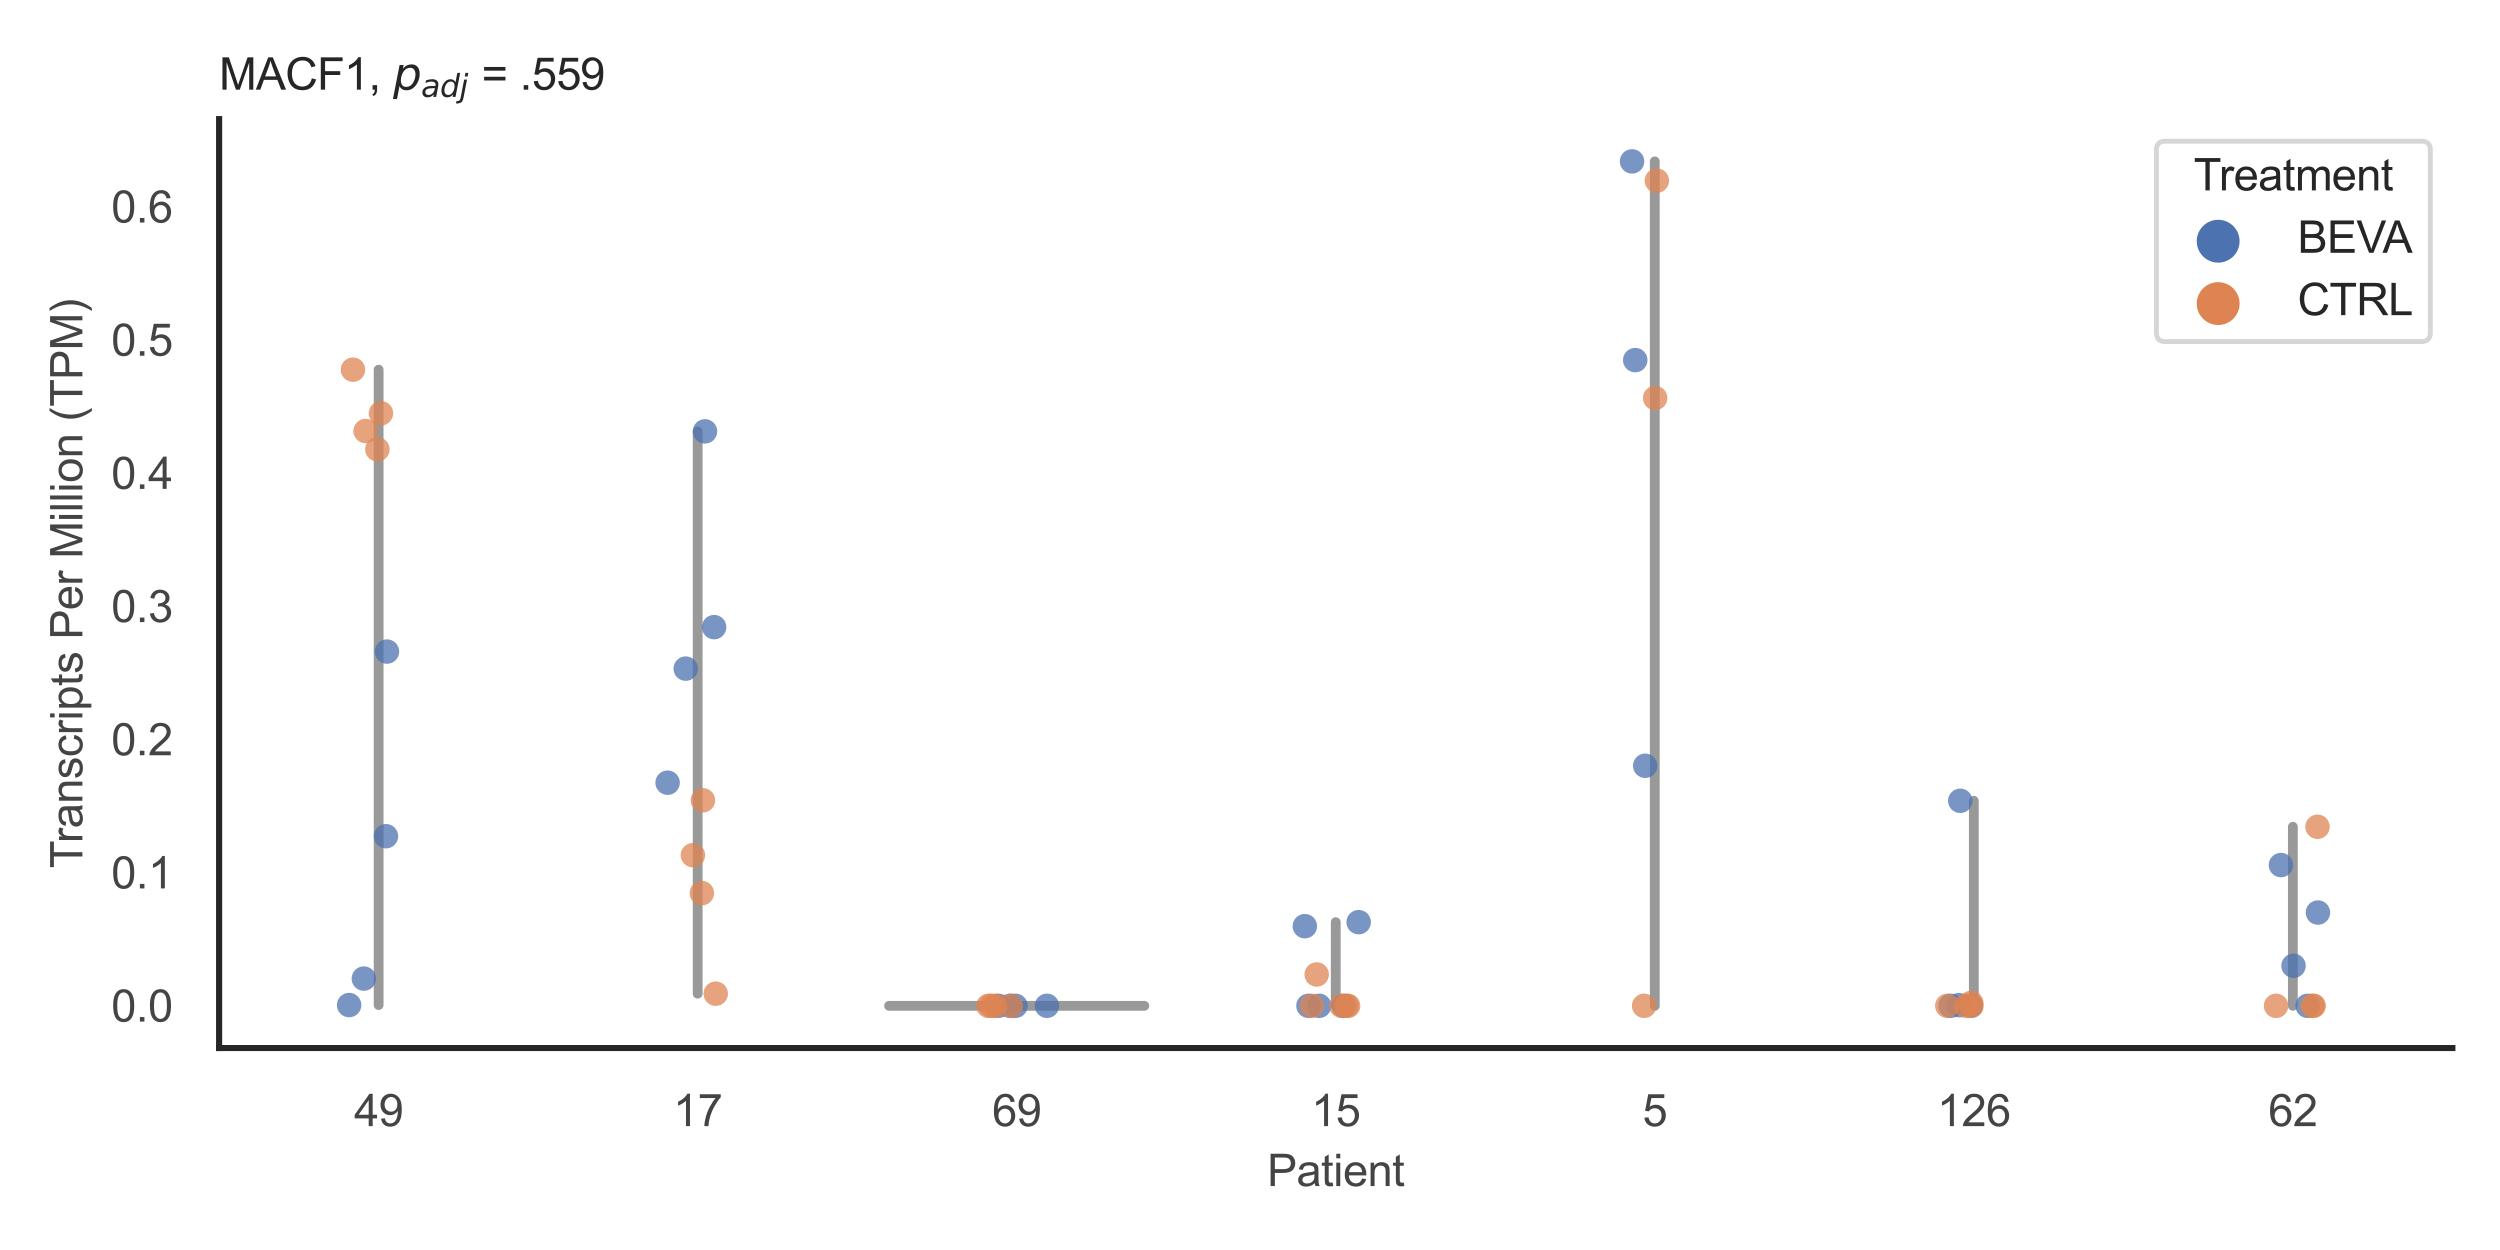 <?xml version="1.0" encoding="utf-8" standalone="no"?>
<!DOCTYPE svg PUBLIC "-//W3C//DTD SVG 1.1//EN"
  "http://www.w3.org/Graphics/SVG/1.1/DTD/svg11.dtd">
<svg xmlns:xlink="http://www.w3.org/1999/xlink" width="510.236pt" height="255.118pt" viewBox="0 0 510.236 255.118" xmlns="http://www.w3.org/2000/svg" version="1.1">
 <defs>
  <style type="text/css">*{stroke-linejoin: round; stroke-linecap: butt}</style>
 </defs>
 <g id="figure_1">
  <g id="patch_1">
   <path d="M 0 255.118 
L 510.236 255.118 
L 510.236 0 
L 0 0 
z
" style="fill: #ffffff"/>
  </g>
  <g id="axes_1">
   <g id="patch_2">
    <path d="M 44.72 213.898 
L 500.516 213.898 
L 500.516 24.32 
L 44.72 24.32 
z
" style="fill: #ffffff"/>
   </g>
   <g id="matplotlib.axis_1">
    <g id="xtick_1">
     <g id="text_1">
      <!-- 49 -->
      <g style="fill: #444444" transform="translate(72.272 229.84)scale(0.09 -0.09)">
       <defs>
        <path id="ArialMT-34" d="M 2069 0 
L 2069 1097 
L 81 1097 
L 81 1613 
L 2172 4581 
L 2631 4581 
L 2631 1613 
L 3250 1613 
L 3250 1097 
L 2631 1097 
L 2631 0 
L 2069 0 
z
M 2069 1613 
L 2069 3678 
L 634 1613 
L 2069 1613 
z
" transform="scale(0.016)"/>
        <path id="ArialMT-39" d="M 350 1059 
L 891 1109 
Q 959 728 1153 556 
Q 1347 384 1650 384 
Q 1909 384 2104 503 
Q 2300 622 2425 820 
Q 2550 1019 2634 1356 
Q 2719 1694 2719 2044 
Q 2719 2081 2716 2156 
Q 2547 1888 2255 1720 
Q 1963 1553 1622 1553 
Q 1053 1553 659 1965 
Q 266 2378 266 3053 
Q 266 3750 677 4175 
Q 1088 4600 1706 4600 
Q 2153 4600 2523 4359 
Q 2894 4119 3086 3673 
Q 3278 3228 3278 2384 
Q 3278 1506 3087 986 
Q 2897 466 2520 194 
Q 2144 -78 1638 -78 
Q 1100 -78 759 220 
Q 419 519 350 1059 
z
M 2653 3081 
Q 2653 3566 2395 3850 
Q 2138 4134 1775 4134 
Q 1400 4134 1122 3828 
Q 844 3522 844 3034 
Q 844 2597 1108 2323 
Q 1372 2050 1759 2050 
Q 2150 2050 2401 2323 
Q 2653 2597 2653 3081 
z
" transform="scale(0.016)"/>
       </defs>
       <use xlink:href="#ArialMT-34"/>
       <use xlink:href="#ArialMT-39" x="55.615"/>
      </g>
     </g>
    </g>
    <g id="xtick_2">
     <g id="text_2">
      <!-- 17 -->
      <g style="fill: #444444" transform="translate(137.386 229.84)scale(0.09 -0.09)">
       <defs>
        <path id="ArialMT-31" d="M 2384 0 
L 1822 0 
L 1822 3584 
Q 1619 3391 1289 3197 
Q 959 3003 697 2906 
L 697 3450 
Q 1169 3672 1522 3987 
Q 1875 4303 2022 4600 
L 2384 4600 
L 2384 0 
z
" transform="scale(0.016)"/>
        <path id="ArialMT-37" d="M 303 3981 
L 303 4522 
L 3269 4522 
L 3269 4084 
Q 2831 3619 2401 2847 
Q 1972 2075 1738 1259 
Q 1569 684 1522 0 
L 944 0 
Q 953 541 1156 1306 
Q 1359 2072 1739 2783 
Q 2119 3494 2547 3981 
L 303 3981 
z
" transform="scale(0.016)"/>
       </defs>
       <use xlink:href="#ArialMT-31"/>
       <use xlink:href="#ArialMT-37" x="55.615"/>
      </g>
     </g>
    </g>
    <g id="xtick_3">
     <g id="text_3">
      <!-- 69 -->
      <g style="fill: #444444" transform="translate(202.5 229.84)scale(0.09 -0.09)">
       <defs>
        <path id="ArialMT-36" d="M 3184 3459 
L 2625 3416 
Q 2550 3747 2413 3897 
Q 2184 4138 1850 4138 
Q 1581 4138 1378 3988 
Q 1113 3794 959 3422 
Q 806 3050 800 2363 
Q 1003 2672 1297 2822 
Q 1591 2972 1913 2972 
Q 2475 2972 2870 2558 
Q 3266 2144 3266 1488 
Q 3266 1056 3080 686 
Q 2894 316 2569 119 
Q 2244 -78 1831 -78 
Q 1128 -78 684 439 
Q 241 956 241 2144 
Q 241 3472 731 4075 
Q 1159 4600 1884 4600 
Q 2425 4600 2770 4297 
Q 3116 3994 3184 3459 
z
M 888 1484 
Q 888 1194 1011 928 
Q 1134 663 1356 523 
Q 1578 384 1822 384 
Q 2178 384 2434 671 
Q 2691 959 2691 1453 
Q 2691 1928 2437 2201 
Q 2184 2475 1800 2475 
Q 1419 2475 1153 2201 
Q 888 1928 888 1484 
z
" transform="scale(0.016)"/>
       </defs>
       <use xlink:href="#ArialMT-36"/>
       <use xlink:href="#ArialMT-39" x="55.615"/>
      </g>
     </g>
    </g>
    <g id="xtick_4">
     <g id="text_4">
      <!-- 15 -->
      <g style="fill: #444444" transform="translate(267.613 229.84)scale(0.09 -0.09)">
       <defs>
        <path id="ArialMT-35" d="M 266 1200 
L 856 1250 
Q 922 819 1161 601 
Q 1400 384 1738 384 
Q 2144 384 2425 690 
Q 2706 997 2706 1503 
Q 2706 1984 2436 2262 
Q 2166 2541 1728 2541 
Q 1456 2541 1237 2417 
Q 1019 2294 894 2097 
L 366 2166 
L 809 4519 
L 3088 4519 
L 3088 3981 
L 1259 3981 
L 1013 2750 
Q 1425 3038 1878 3038 
Q 2478 3038 2890 2622 
Q 3303 2206 3303 1553 
Q 3303 931 2941 478 
Q 2500 -78 1738 -78 
Q 1113 -78 717 272 
Q 322 622 266 1200 
z
" transform="scale(0.016)"/>
       </defs>
       <use xlink:href="#ArialMT-31"/>
       <use xlink:href="#ArialMT-35" x="55.615"/>
      </g>
     </g>
    </g>
    <g id="xtick_5">
     <g id="text_5">
      <!-- 5 -->
      <g style="fill: #444444" transform="translate(335.229 229.84)scale(0.09 -0.09)">
       <use xlink:href="#ArialMT-35"/>
      </g>
     </g>
    </g>
    <g id="xtick_6">
     <g id="text_6">
      <!-- 126 -->
      <g style="fill: #444444" transform="translate(395.338 229.84)scale(0.09 -0.09)">
       <defs>
        <path id="ArialMT-32" d="M 3222 541 
L 3222 0 
L 194 0 
Q 188 203 259 391 
Q 375 700 629 1000 
Q 884 1300 1366 1694 
Q 2113 2306 2375 2664 
Q 2638 3022 2638 3341 
Q 2638 3675 2398 3904 
Q 2159 4134 1775 4134 
Q 1369 4134 1125 3890 
Q 881 3647 878 3216 
L 300 3275 
Q 359 3922 746 4261 
Q 1134 4600 1788 4600 
Q 2447 4600 2831 4234 
Q 3216 3869 3216 3328 
Q 3216 3053 3103 2787 
Q 2991 2522 2730 2228 
Q 2469 1934 1863 1422 
Q 1356 997 1212 845 
Q 1069 694 975 541 
L 3222 541 
z
" transform="scale(0.016)"/>
       </defs>
       <use xlink:href="#ArialMT-31"/>
       <use xlink:href="#ArialMT-32" x="55.615"/>
       <use xlink:href="#ArialMT-36" x="111.23"/>
      </g>
     </g>
    </g>
    <g id="xtick_7">
     <g id="text_7">
      <!-- 62 -->
      <g style="fill: #444444" transform="translate(462.955 229.84)scale(0.09 -0.09)">
       <use xlink:href="#ArialMT-36"/>
       <use xlink:href="#ArialMT-32" x="55.615"/>
      </g>
     </g>
    </g>
    <g id="text_8">
     <!-- Patient -->
     <g style="fill: #444444" transform="translate(258.609 242.071)scale(0.09 -0.09)">
      <defs>
       <path id="ArialMT-50" d="M 494 0 
L 494 4581 
L 2222 4581 
Q 2678 4581 2919 4538 
Q 3256 4481 3484 4323 
Q 3713 4166 3852 3881 
Q 3991 3597 3991 3256 
Q 3991 2672 3619 2267 
Q 3247 1863 2275 1863 
L 1100 1863 
L 1100 0 
L 494 0 
z
M 1100 2403 
L 2284 2403 
Q 2872 2403 3119 2622 
Q 3366 2841 3366 3238 
Q 3366 3525 3220 3729 
Q 3075 3934 2838 4000 
Q 2684 4041 2272 4041 
L 1100 4041 
L 1100 2403 
z
" transform="scale(0.016)"/>
       <path id="ArialMT-61" d="M 2588 409 
Q 2275 144 1986 34 
Q 1697 -75 1366 -75 
Q 819 -75 525 192 
Q 231 459 231 875 
Q 231 1119 342 1320 
Q 453 1522 633 1644 
Q 813 1766 1038 1828 
Q 1203 1872 1538 1913 
Q 2219 1994 2541 2106 
Q 2544 2222 2544 2253 
Q 2544 2597 2384 2738 
Q 2169 2928 1744 2928 
Q 1347 2928 1158 2789 
Q 969 2650 878 2297 
L 328 2372 
Q 403 2725 575 2942 
Q 747 3159 1072 3276 
Q 1397 3394 1825 3394 
Q 2250 3394 2515 3294 
Q 2781 3194 2906 3042 
Q 3031 2891 3081 2659 
Q 3109 2516 3109 2141 
L 3109 1391 
Q 3109 606 3145 398 
Q 3181 191 3288 0 
L 2700 0 
Q 2613 175 2588 409 
z
M 2541 1666 
Q 2234 1541 1622 1453 
Q 1275 1403 1131 1340 
Q 988 1278 909 1158 
Q 831 1038 831 891 
Q 831 666 1001 516 
Q 1172 366 1500 366 
Q 1825 366 2078 508 
Q 2331 650 2450 897 
Q 2541 1088 2541 1459 
L 2541 1666 
z
" transform="scale(0.016)"/>
       <path id="ArialMT-74" d="M 1650 503 
L 1731 6 
Q 1494 -44 1306 -44 
Q 1000 -44 831 53 
Q 663 150 594 308 
Q 525 466 525 972 
L 525 2881 
L 113 2881 
L 113 3319 
L 525 3319 
L 525 4141 
L 1084 4478 
L 1084 3319 
L 1650 3319 
L 1650 2881 
L 1084 2881 
L 1084 941 
Q 1084 700 1114 631 
Q 1144 563 1211 522 
Q 1278 481 1403 481 
Q 1497 481 1650 503 
z
" transform="scale(0.016)"/>
       <path id="ArialMT-69" d="M 425 3934 
L 425 4581 
L 988 4581 
L 988 3934 
L 425 3934 
z
M 425 0 
L 425 3319 
L 988 3319 
L 988 0 
L 425 0 
z
" transform="scale(0.016)"/>
       <path id="ArialMT-65" d="M 2694 1069 
L 3275 997 
Q 3138 488 2766 206 
Q 2394 -75 1816 -75 
Q 1088 -75 661 373 
Q 234 822 234 1631 
Q 234 2469 665 2931 
Q 1097 3394 1784 3394 
Q 2450 3394 2872 2941 
Q 3294 2488 3294 1666 
Q 3294 1616 3291 1516 
L 816 1516 
Q 847 969 1125 678 
Q 1403 388 1819 388 
Q 2128 388 2347 550 
Q 2566 713 2694 1069 
z
M 847 1978 
L 2700 1978 
Q 2663 2397 2488 2606 
Q 2219 2931 1791 2931 
Q 1403 2931 1139 2672 
Q 875 2413 847 1978 
z
" transform="scale(0.016)"/>
       <path id="ArialMT-6e" d="M 422 0 
L 422 3319 
L 928 3319 
L 928 2847 
Q 1294 3394 1984 3394 
Q 2284 3394 2536 3286 
Q 2788 3178 2913 3003 
Q 3038 2828 3088 2588 
Q 3119 2431 3119 2041 
L 3119 0 
L 2556 0 
L 2556 2019 
Q 2556 2363 2490 2533 
Q 2425 2703 2258 2804 
Q 2091 2906 1866 2906 
Q 1506 2906 1245 2678 
Q 984 2450 984 1813 
L 984 0 
L 422 0 
z
" transform="scale(0.016)"/>
      </defs>
      <use xlink:href="#ArialMT-50"/>
      <use xlink:href="#ArialMT-61" x="66.699"/>
      <use xlink:href="#ArialMT-74" x="122.314"/>
      <use xlink:href="#ArialMT-69" x="150.098"/>
      <use xlink:href="#ArialMT-65" x="172.314"/>
      <use xlink:href="#ArialMT-6e" x="227.93"/>
      <use xlink:href="#ArialMT-74" x="283.545"/>
     </g>
    </g>
   </g>
   <g id="matplotlib.axis_2">
    <g id="ytick_1">
     <g id="text_9">
      <!-- 0.0 -->
      <g style="fill: #444444" transform="translate(22.71 208.502)scale(0.09 -0.09)">
       <defs>
        <path id="ArialMT-30" d="M 266 2259 
Q 266 3072 433 3567 
Q 600 4063 929 4331 
Q 1259 4600 1759 4600 
Q 2128 4600 2406 4451 
Q 2684 4303 2865 4023 
Q 3047 3744 3150 3342 
Q 3253 2941 3253 2259 
Q 3253 1453 3087 958 
Q 2922 463 2592 192 
Q 2263 -78 1759 -78 
Q 1097 -78 719 397 
Q 266 969 266 2259 
z
M 844 2259 
Q 844 1131 1108 757 
Q 1372 384 1759 384 
Q 2147 384 2411 759 
Q 2675 1134 2675 2259 
Q 2675 3391 2411 3762 
Q 2147 4134 1753 4134 
Q 1366 4134 1134 3806 
Q 844 3388 844 2259 
z
" transform="scale(0.016)"/>
        <path id="ArialMT-2e" d="M 581 0 
L 581 641 
L 1222 641 
L 1222 0 
L 581 0 
z
" transform="scale(0.016)"/>
       </defs>
       <use xlink:href="#ArialMT-30"/>
       <use xlink:href="#ArialMT-2e" x="55.615"/>
       <use xlink:href="#ArialMT-30" x="83.398"/>
      </g>
     </g>
    </g>
    <g id="ytick_2">
     <g id="text_10">
      <!-- 0.1 -->
      <g style="fill: #444444" transform="translate(22.71 181.322)scale(0.09 -0.09)">
       <use xlink:href="#ArialMT-30"/>
       <use xlink:href="#ArialMT-2e" x="55.615"/>
       <use xlink:href="#ArialMT-31" x="83.398"/>
      </g>
     </g>
    </g>
    <g id="ytick_3">
     <g id="text_11">
      <!-- 0.2 -->
      <g style="fill: #444444" transform="translate(22.71 154.141)scale(0.09 -0.09)">
       <use xlink:href="#ArialMT-30"/>
       <use xlink:href="#ArialMT-2e" x="55.615"/>
       <use xlink:href="#ArialMT-32" x="83.398"/>
      </g>
     </g>
    </g>
    <g id="ytick_4">
     <g id="text_12">
      <!-- 0.3 -->
      <g style="fill: #444444" transform="translate(22.71 126.961)scale(0.09 -0.09)">
       <defs>
        <path id="ArialMT-33" d="M 269 1209 
L 831 1284 
Q 928 806 1161 595 
Q 1394 384 1728 384 
Q 2125 384 2398 659 
Q 2672 934 2672 1341 
Q 2672 1728 2419 1979 
Q 2166 2231 1775 2231 
Q 1616 2231 1378 2169 
L 1441 2663 
Q 1497 2656 1531 2656 
Q 1891 2656 2178 2843 
Q 2466 3031 2466 3422 
Q 2466 3731 2256 3934 
Q 2047 4138 1716 4138 
Q 1388 4138 1169 3931 
Q 950 3725 888 3313 
L 325 3413 
Q 428 3978 793 4289 
Q 1159 4600 1703 4600 
Q 2078 4600 2393 4439 
Q 2709 4278 2876 4000 
Q 3044 3722 3044 3409 
Q 3044 3113 2884 2869 
Q 2725 2625 2413 2481 
Q 2819 2388 3044 2092 
Q 3269 1797 3269 1353 
Q 3269 753 2831 336 
Q 2394 -81 1725 -81 
Q 1122 -81 723 278 
Q 325 638 269 1209 
z
" transform="scale(0.016)"/>
       </defs>
       <use xlink:href="#ArialMT-30"/>
       <use xlink:href="#ArialMT-2e" x="55.615"/>
       <use xlink:href="#ArialMT-33" x="83.398"/>
      </g>
     </g>
    </g>
    <g id="ytick_5">
     <g id="text_13">
      <!-- 0.4 -->
      <g style="fill: #444444" transform="translate(22.71 99.781)scale(0.09 -0.09)">
       <use xlink:href="#ArialMT-30"/>
       <use xlink:href="#ArialMT-2e" x="55.615"/>
       <use xlink:href="#ArialMT-34" x="83.398"/>
      </g>
     </g>
    </g>
    <g id="ytick_6">
     <g id="text_14">
      <!-- 0.5 -->
      <g style="fill: #444444" transform="translate(22.71 72.6)scale(0.09 -0.09)">
       <use xlink:href="#ArialMT-30"/>
       <use xlink:href="#ArialMT-2e" x="55.615"/>
       <use xlink:href="#ArialMT-35" x="83.398"/>
      </g>
     </g>
    </g>
    <g id="ytick_7">
     <g id="text_15">
      <!-- 0.6 -->
      <g style="fill: #444444" transform="translate(22.71 45.42)scale(0.09 -0.09)">
       <use xlink:href="#ArialMT-30"/>
       <use xlink:href="#ArialMT-2e" x="55.615"/>
       <use xlink:href="#ArialMT-36" x="83.398"/>
      </g>
     </g>
    </g>
    <g id="text_16">
     <!-- Transcripts Per Million (TPM) -->
     <g style="fill: #444444" transform="translate(16.816 177.194)rotate(-90)scale(0.09 -0.09)">
      <defs>
       <path id="ArialMT-54" d="M 1659 0 
L 1659 4041 
L 150 4041 
L 150 4581 
L 3781 4581 
L 3781 4041 
L 2266 4041 
L 2266 0 
L 1659 0 
z
" transform="scale(0.016)"/>
       <path id="ArialMT-72" d="M 416 0 
L 416 3319 
L 922 3319 
L 922 2816 
Q 1116 3169 1280 3281 
Q 1444 3394 1641 3394 
Q 1925 3394 2219 3213 
L 2025 2691 
Q 1819 2813 1613 2813 
Q 1428 2813 1281 2702 
Q 1134 2591 1072 2394 
Q 978 2094 978 1738 
L 978 0 
L 416 0 
z
" transform="scale(0.016)"/>
       <path id="ArialMT-73" d="M 197 991 
L 753 1078 
Q 800 744 1014 566 
Q 1228 388 1613 388 
Q 2000 388 2187 545 
Q 2375 703 2375 916 
Q 2375 1106 2209 1216 
Q 2094 1291 1634 1406 
Q 1016 1563 777 1677 
Q 538 1791 414 1992 
Q 291 2194 291 2438 
Q 291 2659 392 2848 
Q 494 3038 669 3163 
Q 800 3259 1026 3326 
Q 1253 3394 1513 3394 
Q 1903 3394 2198 3281 
Q 2494 3169 2634 2976 
Q 2775 2784 2828 2463 
L 2278 2388 
Q 2241 2644 2061 2787 
Q 1881 2931 1553 2931 
Q 1166 2931 1000 2803 
Q 834 2675 834 2503 
Q 834 2394 903 2306 
Q 972 2216 1119 2156 
Q 1203 2125 1616 2013 
Q 2213 1853 2448 1751 
Q 2684 1650 2818 1456 
Q 2953 1263 2953 975 
Q 2953 694 2789 445 
Q 2625 197 2315 61 
Q 2006 -75 1616 -75 
Q 969 -75 630 194 
Q 291 463 197 991 
z
" transform="scale(0.016)"/>
       <path id="ArialMT-63" d="M 2588 1216 
L 3141 1144 
Q 3050 572 2676 248 
Q 2303 -75 1759 -75 
Q 1078 -75 664 370 
Q 250 816 250 1647 
Q 250 2184 428 2587 
Q 606 2991 970 3192 
Q 1334 3394 1763 3394 
Q 2303 3394 2647 3120 
Q 2991 2847 3088 2344 
L 2541 2259 
Q 2463 2594 2264 2762 
Q 2066 2931 1784 2931 
Q 1359 2931 1093 2626 
Q 828 2322 828 1663 
Q 828 994 1084 691 
Q 1341 388 1753 388 
Q 2084 388 2306 591 
Q 2528 794 2588 1216 
z
" transform="scale(0.016)"/>
       <path id="ArialMT-70" d="M 422 -1272 
L 422 3319 
L 934 3319 
L 934 2888 
Q 1116 3141 1344 3267 
Q 1572 3394 1897 3394 
Q 2322 3394 2647 3175 
Q 2972 2956 3137 2557 
Q 3303 2159 3303 1684 
Q 3303 1175 3120 767 
Q 2938 359 2589 142 
Q 2241 -75 1856 -75 
Q 1575 -75 1351 44 
Q 1128 163 984 344 
L 984 -1272 
L 422 -1272 
z
M 931 1641 
Q 931 1000 1190 694 
Q 1450 388 1819 388 
Q 2194 388 2461 705 
Q 2728 1022 2728 1688 
Q 2728 2322 2467 2637 
Q 2206 2953 1844 2953 
Q 1484 2953 1207 2617 
Q 931 2281 931 1641 
z
" transform="scale(0.016)"/>
       <path id="ArialMT-20" transform="scale(0.016)"/>
       <path id="ArialMT-4d" d="M 475 0 
L 475 4581 
L 1388 4581 
L 2472 1338 
Q 2622 884 2691 659 
Q 2769 909 2934 1394 
L 4031 4581 
L 4847 4581 
L 4847 0 
L 4263 0 
L 4263 3834 
L 2931 0 
L 2384 0 
L 1059 3900 
L 1059 0 
L 475 0 
z
" transform="scale(0.016)"/>
       <path id="ArialMT-6c" d="M 409 0 
L 409 4581 
L 972 4581 
L 972 0 
L 409 0 
z
" transform="scale(0.016)"/>
       <path id="ArialMT-6f" d="M 213 1659 
Q 213 2581 725 3025 
Q 1153 3394 1769 3394 
Q 2453 3394 2887 2945 
Q 3322 2497 3322 1706 
Q 3322 1066 3130 698 
Q 2938 331 2570 128 
Q 2203 -75 1769 -75 
Q 1072 -75 642 372 
Q 213 819 213 1659 
z
M 791 1659 
Q 791 1022 1069 705 
Q 1347 388 1769 388 
Q 2188 388 2466 706 
Q 2744 1025 2744 1678 
Q 2744 2294 2464 2611 
Q 2184 2928 1769 2928 
Q 1347 2928 1069 2612 
Q 791 2297 791 1659 
z
" transform="scale(0.016)"/>
       <path id="ArialMT-28" d="M 1497 -1347 
Q 1031 -759 709 28 
Q 388 816 388 1659 
Q 388 2403 628 3084 
Q 909 3875 1497 4659 
L 1900 4659 
Q 1522 4009 1400 3731 
Q 1209 3300 1100 2831 
Q 966 2247 966 1656 
Q 966 153 1900 -1347 
L 1497 -1347 
z
" transform="scale(0.016)"/>
       <path id="ArialMT-29" d="M 791 -1347 
L 388 -1347 
Q 1322 153 1322 1656 
Q 1322 2244 1188 2822 
Q 1081 3291 891 3722 
Q 769 4003 388 4659 
L 791 4659 
Q 1378 3875 1659 3084 
Q 1900 2403 1900 1659 
Q 1900 816 1576 28 
Q 1253 -759 791 -1347 
z
" transform="scale(0.016)"/>
      </defs>
      <use xlink:href="#ArialMT-54"/>
      <use xlink:href="#ArialMT-72" x="57.334"/>
      <use xlink:href="#ArialMT-61" x="90.635"/>
      <use xlink:href="#ArialMT-6e" x="146.25"/>
      <use xlink:href="#ArialMT-73" x="201.865"/>
      <use xlink:href="#ArialMT-63" x="251.865"/>
      <use xlink:href="#ArialMT-72" x="301.865"/>
      <use xlink:href="#ArialMT-69" x="335.166"/>
      <use xlink:href="#ArialMT-70" x="357.383"/>
      <use xlink:href="#ArialMT-74" x="412.998"/>
      <use xlink:href="#ArialMT-73" x="440.781"/>
      <use xlink:href="#ArialMT-20" x="490.781"/>
      <use xlink:href="#ArialMT-50" x="518.564"/>
      <use xlink:href="#ArialMT-65" x="585.264"/>
      <use xlink:href="#ArialMT-72" x="640.879"/>
      <use xlink:href="#ArialMT-20" x="674.18"/>
      <use xlink:href="#ArialMT-4d" x="701.963"/>
      <use xlink:href="#ArialMT-69" x="785.264"/>
      <use xlink:href="#ArialMT-6c" x="807.48"/>
      <use xlink:href="#ArialMT-6c" x="829.697"/>
      <use xlink:href="#ArialMT-69" x="851.914"/>
      <use xlink:href="#ArialMT-6f" x="874.131"/>
      <use xlink:href="#ArialMT-6e" x="929.746"/>
      <use xlink:href="#ArialMT-20" x="985.361"/>
      <use xlink:href="#ArialMT-28" x="1013.145"/>
      <use xlink:href="#ArialMT-54" x="1046.445"/>
      <use xlink:href="#ArialMT-50" x="1107.529"/>
      <use xlink:href="#ArialMT-4d" x="1174.229"/>
      <use xlink:href="#ArialMT-29" x="1257.529"/>
     </g>
    </g>
   </g>
   <g id="PolyCollection_1">
    <defs>
     <path id="meabe619e58" d="M 77.277 -49.993 
L 77.277 -49.993 
L 77.277 -51.303 
L 77.277 -52.613 
L 77.277 -53.923 
L 77.277 -55.233 
L 77.277 -56.542 
L 77.277 -57.852 
L 77.277 -59.162 
L 77.277 -60.472 
L 77.277 -61.782 
L 77.277 -63.092 
L 77.277 -64.402 
L 77.277 -65.711 
L 77.277 -67.021 
L 77.277 -68.331 
L 77.277 -69.641 
L 77.277 -70.951 
L 77.277 -72.261 
L 77.277 -73.571 
L 77.277 -74.88 
L 77.277 -76.19 
L 77.277 -77.5 
L 77.277 -78.81 
L 77.277 -80.12 
L 77.277 -81.43 
L 77.277 -82.74 
L 77.277 -84.05 
L 77.277 -85.359 
L 77.277 -86.669 
L 77.277 -87.979 
L 77.277 -89.289 
L 77.277 -90.599 
L 77.277 -91.909 
L 77.277 -93.219 
L 77.277 -94.528 
L 77.277 -95.838 
L 77.277 -97.148 
L 77.277 -98.458 
L 77.277 -99.768 
L 77.277 -101.078 
L 77.277 -102.388 
L 77.277 -103.697 
L 77.277 -105.007 
L 77.277 -106.317 
L 77.277 -107.627 
L 77.277 -108.937 
L 77.277 -110.247 
L 77.277 -111.557 
L 77.277 -112.867 
L 77.277 -114.176 
L 77.277 -115.486 
L 77.277 -116.796 
L 77.277 -118.106 
L 77.277 -119.416 
L 77.277 -120.726 
L 77.277 -122.036 
L 77.277 -123.345 
L 77.277 -124.655 
L 77.277 -125.965 
L 77.277 -127.275 
L 77.277 -128.585 
L 77.277 -129.895 
L 77.277 -131.205 
L 77.277 -132.514 
L 77.277 -133.824 
L 77.277 -135.134 
L 77.277 -136.444 
L 77.277 -137.754 
L 77.277 -139.064 
L 77.277 -140.374 
L 77.277 -141.684 
L 77.277 -142.993 
L 77.277 -144.303 
L 77.277 -145.613 
L 77.277 -146.923 
L 77.277 -148.233 
L 77.277 -149.543 
L 77.277 -150.853 
L 77.277 -152.162 
L 77.277 -153.472 
L 77.277 -154.782 
L 77.277 -156.092 
L 77.277 -157.402 
L 77.277 -158.712 
L 77.277 -160.022 
L 77.277 -161.331 
L 77.277 -162.641 
L 77.277 -163.951 
L 77.277 -165.261 
L 77.277 -166.571 
L 77.277 -167.881 
L 77.277 -169.191 
L 77.277 -170.501 
L 77.277 -171.81 
L 77.277 -173.12 
L 77.277 -174.43 
L 77.277 -175.74 
L 77.277 -177.05 
L 77.277 -178.36 
L 77.277 -179.67 
L 77.277 -179.67 
L 77.277 -179.67 
L 77.277 -178.36 
L 77.277 -177.05 
L 77.277 -175.74 
L 77.277 -174.43 
L 77.277 -173.12 
L 77.277 -171.81 
L 77.277 -170.501 
L 77.277 -169.191 
L 77.277 -167.881 
L 77.277 -166.571 
L 77.277 -165.261 
L 77.277 -163.951 
L 77.277 -162.641 
L 77.277 -161.331 
L 77.277 -160.022 
L 77.277 -158.712 
L 77.277 -157.402 
L 77.277 -156.092 
L 77.277 -154.782 
L 77.277 -153.472 
L 77.277 -152.162 
L 77.277 -150.853 
L 77.277 -149.543 
L 77.277 -148.233 
L 77.277 -146.923 
L 77.277 -145.613 
L 77.277 -144.303 
L 77.277 -142.993 
L 77.277 -141.684 
L 77.277 -140.374 
L 77.277 -139.064 
L 77.277 -137.754 
L 77.277 -136.444 
L 77.277 -135.134 
L 77.277 -133.824 
L 77.277 -132.514 
L 77.277 -131.205 
L 77.277 -129.895 
L 77.277 -128.585 
L 77.277 -127.275 
L 77.277 -125.965 
L 77.277 -124.655 
L 77.277 -123.345 
L 77.277 -122.036 
L 77.277 -120.726 
L 77.277 -119.416 
L 77.277 -118.106 
L 77.277 -116.796 
L 77.277 -115.486 
L 77.277 -114.176 
L 77.277 -112.867 
L 77.277 -111.557 
L 77.277 -110.247 
L 77.277 -108.937 
L 77.277 -107.627 
L 77.277 -106.317 
L 77.277 -105.007 
L 77.277 -103.697 
L 77.277 -102.388 
L 77.277 -101.078 
L 77.277 -99.768 
L 77.277 -98.458 
L 77.277 -97.148 
L 77.277 -95.838 
L 77.277 -94.528 
L 77.277 -93.219 
L 77.277 -91.909 
L 77.277 -90.599 
L 77.277 -89.289 
L 77.277 -87.979 
L 77.277 -86.669 
L 77.277 -85.359 
L 77.277 -84.05 
L 77.277 -82.74 
L 77.277 -81.43 
L 77.277 -80.12 
L 77.277 -78.81 
L 77.277 -77.5 
L 77.277 -76.19 
L 77.277 -74.88 
L 77.277 -73.571 
L 77.277 -72.261 
L 77.277 -70.951 
L 77.277 -69.641 
L 77.277 -68.331 
L 77.277 -67.021 
L 77.277 -65.711 
L 77.277 -64.402 
L 77.277 -63.092 
L 77.277 -61.782 
L 77.277 -60.472 
L 77.277 -59.162 
L 77.277 -57.852 
L 77.277 -56.542 
L 77.277 -55.233 
L 77.277 -53.923 
L 77.277 -52.613 
L 77.277 -51.303 
L 77.277 -49.993 
z
" style="stroke: #999999; stroke-width: 2"/>
    </defs>
    <g clip-path="url(#p9bc8ca194f)">
     <use xlink:href="#meabe619e58" x="0" y="255.118" style="fill: #ffffff; stroke: #999999; stroke-width: 2"/>
    </g>
   </g>
   <g id="PolyCollection_2">
    <defs>
     <path id="m3d2a45048d" d="M 142.391 -52.314 
L 142.391 -52.314 
L 142.391 -53.473 
L 142.391 -54.633 
L 142.391 -55.792 
L 142.391 -56.951 
L 142.391 -58.11 
L 142.391 -59.27 
L 142.391 -60.429 
L 142.391 -61.588 
L 142.391 -62.748 
L 142.391 -63.907 
L 142.391 -65.066 
L 142.391 -66.225 
L 142.391 -67.385 
L 142.391 -68.544 
L 142.391 -69.703 
L 142.391 -70.862 
L 142.391 -72.022 
L 142.391 -73.181 
L 142.391 -74.34 
L 142.391 -75.5 
L 142.391 -76.659 
L 142.391 -77.818 
L 142.391 -78.977 
L 142.391 -80.137 
L 142.391 -81.296 
L 142.391 -82.455 
L 142.391 -83.615 
L 142.391 -84.774 
L 142.391 -85.933 
L 142.391 -87.092 
L 142.391 -88.252 
L 142.391 -89.411 
L 142.391 -90.57 
L 142.391 -91.729 
L 142.391 -92.889 
L 142.391 -94.048 
L 142.391 -95.207 
L 142.391 -96.367 
L 142.391 -97.526 
L 142.391 -98.685 
L 142.391 -99.844 
L 142.391 -101.004 
L 142.391 -102.163 
L 142.391 -103.322 
L 142.391 -104.482 
L 142.391 -105.641 
L 142.391 -106.8 
L 142.391 -107.959 
L 142.391 -109.119 
L 142.391 -110.278 
L 142.391 -111.437 
L 142.391 -112.597 
L 142.391 -113.756 
L 142.391 -114.915 
L 142.391 -116.074 
L 142.391 -117.234 
L 142.391 -118.393 
L 142.391 -119.552 
L 142.391 -120.711 
L 142.391 -121.871 
L 142.391 -123.03 
L 142.391 -124.189 
L 142.391 -125.349 
L 142.391 -126.508 
L 142.391 -127.667 
L 142.391 -128.826 
L 142.391 -129.986 
L 142.391 -131.145 
L 142.391 -132.304 
L 142.391 -133.464 
L 142.391 -134.623 
L 142.391 -135.782 
L 142.391 -136.941 
L 142.391 -138.101 
L 142.391 -139.26 
L 142.391 -140.419 
L 142.391 -141.578 
L 142.391 -142.738 
L 142.391 -143.897 
L 142.391 -145.056 
L 142.391 -146.216 
L 142.391 -147.375 
L 142.391 -148.534 
L 142.391 -149.693 
L 142.391 -150.853 
L 142.391 -152.012 
L 142.391 -153.171 
L 142.391 -154.331 
L 142.391 -155.49 
L 142.391 -156.649 
L 142.391 -157.808 
L 142.391 -158.968 
L 142.391 -160.127 
L 142.391 -161.286 
L 142.391 -162.445 
L 142.391 -163.605 
L 142.391 -164.764 
L 142.391 -165.923 
L 142.391 -167.083 
L 142.391 -167.083 
L 142.391 -167.083 
L 142.391 -165.923 
L 142.391 -164.764 
L 142.391 -163.605 
L 142.391 -162.445 
L 142.391 -161.286 
L 142.391 -160.127 
L 142.391 -158.968 
L 142.391 -157.808 
L 142.391 -156.649 
L 142.391 -155.49 
L 142.391 -154.331 
L 142.391 -153.171 
L 142.391 -152.012 
L 142.391 -150.853 
L 142.391 -149.693 
L 142.391 -148.534 
L 142.391 -147.375 
L 142.391 -146.216 
L 142.391 -145.056 
L 142.391 -143.897 
L 142.391 -142.738 
L 142.391 -141.578 
L 142.391 -140.419 
L 142.391 -139.26 
L 142.391 -138.101 
L 142.391 -136.941 
L 142.391 -135.782 
L 142.391 -134.623 
L 142.391 -133.464 
L 142.391 -132.304 
L 142.391 -131.145 
L 142.391 -129.986 
L 142.391 -128.826 
L 142.391 -127.667 
L 142.391 -126.508 
L 142.391 -125.349 
L 142.391 -124.189 
L 142.391 -123.03 
L 142.391 -121.871 
L 142.391 -120.711 
L 142.391 -119.552 
L 142.391 -118.393 
L 142.391 -117.234 
L 142.391 -116.074 
L 142.391 -114.915 
L 142.391 -113.756 
L 142.391 -112.597 
L 142.391 -111.437 
L 142.391 -110.278 
L 142.391 -109.119 
L 142.391 -107.959 
L 142.391 -106.8 
L 142.391 -105.641 
L 142.391 -104.482 
L 142.391 -103.322 
L 142.391 -102.163 
L 142.391 -101.004 
L 142.391 -99.844 
L 142.391 -98.685 
L 142.391 -97.526 
L 142.391 -96.367 
L 142.391 -95.207 
L 142.391 -94.048 
L 142.391 -92.889 
L 142.391 -91.729 
L 142.391 -90.57 
L 142.391 -89.411 
L 142.391 -88.252 
L 142.391 -87.092 
L 142.391 -85.933 
L 142.391 -84.774 
L 142.391 -83.615 
L 142.391 -82.455 
L 142.391 -81.296 
L 142.391 -80.137 
L 142.391 -78.977 
L 142.391 -77.818 
L 142.391 -76.659 
L 142.391 -75.5 
L 142.391 -74.34 
L 142.391 -73.181 
L 142.391 -72.022 
L 142.391 -70.862 
L 142.391 -69.703 
L 142.391 -68.544 
L 142.391 -67.385 
L 142.391 -66.225 
L 142.391 -65.066 
L 142.391 -63.907 
L 142.391 -62.748 
L 142.391 -61.588 
L 142.391 -60.429 
L 142.391 -59.27 
L 142.391 -58.11 
L 142.391 -56.951 
L 142.391 -55.792 
L 142.391 -54.633 
L 142.391 -53.473 
L 142.391 -52.314 
z
" style="stroke: #999999; stroke-width: 2"/>
    </defs>
    <g clip-path="url(#p9bc8ca194f)">
     <use xlink:href="#m3d2a45048d" x="0" y="255.118" style="fill: #ffffff; stroke: #999999; stroke-width: 2"/>
    </g>
   </g>
   <g id="PolyCollection_3">
    <defs>
     <path id="m2d36f25b6d" d="M 232.984 -49.837 
L 182.025 -49.837 
L 181.815 -49.837 
L 181.653 -49.837 
L 181.54 -49.837 
L 181.475 -49.837 
L 181.459 -49.837 
L 181.492 -49.837 
L 181.575 -49.837 
L 181.705 -49.837 
L 181.884 -49.837 
L 182.108 -49.837 
L 182.378 -49.837 
L 182.692 -49.837 
L 183.048 -49.837 
L 183.444 -49.837 
L 183.877 -49.837 
L 184.346 -49.837 
L 184.847 -49.837 
L 185.379 -49.837 
L 185.939 -49.837 
L 186.523 -49.837 
L 187.129 -49.837 
L 187.753 -49.837 
L 188.394 -49.837 
L 189.048 -49.837 
L 189.712 -49.837 
L 190.383 -49.837 
L 191.058 -49.837 
L 191.736 -49.837 
L 192.412 -49.837 
L 193.085 -49.837 
L 193.752 -49.837 
L 194.411 -49.837 
L 195.06 -49.837 
L 195.697 -49.837 
L 196.32 -49.837 
L 196.928 -49.837 
L 197.518 -49.837 
L 198.09 -49.837 
L 198.643 -49.837 
L 199.175 -49.837 
L 199.686 -49.837 
L 200.175 -49.837 
L 200.641 -49.837 
L 201.084 -49.837 
L 201.504 -49.837 
L 201.901 -49.837 
L 202.274 -49.837 
L 202.623 -49.837 
L 202.95 -49.837 
L 203.253 -49.837 
L 203.534 -49.837 
L 203.792 -49.837 
L 204.029 -49.837 
L 204.244 -49.837 
L 204.438 -49.837 
L 204.612 -49.837 
L 204.767 -49.837 
L 204.903 -49.837 
L 205.021 -49.837 
L 205.122 -49.837 
L 205.206 -49.837 
L 205.274 -49.837 
L 205.327 -49.837 
L 205.366 -49.837 
L 205.391 -49.837 
L 205.404 -49.837 
L 205.404 -49.837 
L 205.394 -49.837 
L 205.373 -49.837 
L 205.342 -49.837 
L 205.303 -49.837 
L 205.256 -49.837 
L 205.202 -49.837 
L 205.142 -49.837 
L 205.075 -49.837 
L 205.005 -49.837 
L 204.93 -49.837 
L 204.851 -49.837 
L 204.771 -49.837 
L 204.689 -49.837 
L 204.605 -49.837 
L 204.522 -49.837 
L 204.439 -49.837 
L 204.357 -49.837 
L 204.277 -49.837 
L 204.199 -49.837 
L 204.124 -49.837 
L 204.053 -49.837 
L 203.987 -49.837 
L 203.925 -49.837 
L 203.868 -49.837 
L 203.817 -49.837 
L 203.773 -49.837 
L 203.734 -49.837 
L 203.703 -49.837 
L 203.678 -49.837 
L 203.661 -49.837 
L 203.651 -49.837 
L 203.648 -49.837 
L 211.361 -49.837 
L 211.361 -49.837 
L 211.358 -49.837 
L 211.348 -49.837 
L 211.331 -49.837 
L 211.306 -49.837 
L 211.275 -49.837 
L 211.236 -49.837 
L 211.191 -49.837 
L 211.14 -49.837 
L 211.084 -49.837 
L 211.022 -49.837 
L 210.955 -49.837 
L 210.884 -49.837 
L 210.81 -49.837 
L 210.732 -49.837 
L 210.652 -49.837 
L 210.57 -49.837 
L 210.487 -49.837 
L 210.403 -49.837 
L 210.32 -49.837 
L 210.238 -49.837 
L 210.157 -49.837 
L 210.079 -49.837 
L 210.004 -49.837 
L 209.933 -49.837 
L 209.867 -49.837 
L 209.807 -49.837 
L 209.752 -49.837 
L 209.705 -49.837 
L 209.666 -49.837 
L 209.636 -49.837 
L 209.615 -49.837 
L 209.605 -49.837 
L 209.605 -49.837 
L 209.618 -49.837 
L 209.643 -49.837 
L 209.682 -49.837 
L 209.735 -49.837 
L 209.803 -49.837 
L 209.887 -49.837 
L 209.988 -49.837 
L 210.105 -49.837 
L 210.241 -49.837 
L 210.396 -49.837 
L 210.571 -49.837 
L 210.765 -49.837 
L 210.98 -49.837 
L 211.217 -49.837 
L 211.475 -49.837 
L 211.756 -49.837 
L 212.059 -49.837 
L 212.385 -49.837 
L 212.735 -49.837 
L 213.108 -49.837 
L 213.504 -49.837 
L 213.924 -49.837 
L 214.368 -49.837 
L 214.834 -49.837 
L 215.323 -49.837 
L 215.834 -49.837 
L 216.366 -49.837 
L 216.918 -49.837 
L 217.491 -49.837 
L 218.081 -49.837 
L 218.689 -49.837 
L 219.312 -49.837 
L 219.948 -49.837 
L 220.598 -49.837 
L 221.257 -49.837 
L 221.924 -49.837 
L 222.597 -49.837 
L 223.273 -49.837 
L 223.95 -49.837 
L 224.626 -49.837 
L 225.297 -49.837 
L 225.961 -49.837 
L 226.615 -49.837 
L 227.255 -49.837 
L 227.88 -49.837 
L 228.486 -49.837 
L 229.07 -49.837 
L 229.63 -49.837 
L 230.161 -49.837 
L 230.663 -49.837 
L 231.132 -49.837 
L 231.565 -49.837 
L 231.961 -49.837 
L 232.316 -49.837 
L 232.63 -49.837 
L 232.9 -49.837 
L 233.125 -49.837 
L 233.304 -49.837 
L 233.434 -49.837 
L 233.517 -49.837 
L 233.55 -49.837 
L 233.534 -49.837 
L 233.469 -49.837 
L 233.355 -49.837 
L 233.193 -49.837 
L 232.984 -49.837 
z
" style="stroke: #999999; stroke-width: 2"/>
    </defs>
    <g clip-path="url(#p9bc8ca194f)">
     <use xlink:href="#m2d36f25b6d" x="0" y="255.118" style="fill: #ffffff; stroke: #999999; stroke-width: 2"/>
    </g>
   </g>
   <g id="PolyCollection_4">
    <defs>
     <path id="mba68f31e6b" d="M 272.618 -49.837 
L 272.618 -49.837 
L 272.618 -50.01 
L 272.618 -50.182 
L 272.618 -50.355 
L 272.618 -50.527 
L 272.618 -50.699 
L 272.618 -50.872 
L 272.618 -51.044 
L 272.618 -51.217 
L 272.618 -51.389 
L 272.618 -51.562 
L 272.618 -51.734 
L 272.618 -51.907 
L 272.618 -52.079 
L 272.618 -52.252 
L 272.618 -52.424 
L 272.618 -52.596 
L 272.618 -52.769 
L 272.618 -52.941 
L 272.618 -53.114 
L 272.618 -53.286 
L 272.618 -53.459 
L 272.618 -53.631 
L 272.618 -53.804 
L 272.618 -53.976 
L 272.618 -54.149 
L 272.618 -54.321 
L 272.618 -54.494 
L 272.618 -54.666 
L 272.618 -54.838 
L 272.618 -55.011 
L 272.618 -55.183 
L 272.618 -55.356 
L 272.618 -55.528 
L 272.618 -55.701 
L 272.618 -55.873 
L 272.618 -56.046 
L 272.618 -56.218 
L 272.618 -56.391 
L 272.618 -56.563 
L 272.618 -56.735 
L 272.618 -56.908 
L 272.618 -57.08 
L 272.618 -57.253 
L 272.618 -57.425 
L 272.618 -57.598 
L 272.618 -57.77 
L 272.618 -57.943 
L 272.618 -58.115 
L 272.618 -58.288 
L 272.618 -58.46 
L 272.618 -58.632 
L 272.618 -58.805 
L 272.618 -58.977 
L 272.618 -59.15 
L 272.618 -59.322 
L 272.618 -59.495 
L 272.618 -59.667 
L 272.618 -59.84 
L 272.618 -60.012 
L 272.618 -60.185 
L 272.618 -60.357 
L 272.618 -60.529 
L 272.618 -60.702 
L 272.618 -60.874 
L 272.618 -61.047 
L 272.618 -61.219 
L 272.618 -61.392 
L 272.618 -61.564 
L 272.618 -61.737 
L 272.618 -61.909 
L 272.618 -62.082 
L 272.618 -62.254 
L 272.618 -62.427 
L 272.618 -62.599 
L 272.618 -62.771 
L 272.618 -62.944 
L 272.618 -63.116 
L 272.618 -63.289 
L 272.618 -63.461 
L 272.618 -63.634 
L 272.618 -63.806 
L 272.618 -63.979 
L 272.618 -64.151 
L 272.618 -64.324 
L 272.618 -64.496 
L 272.618 -64.668 
L 272.618 -64.841 
L 272.618 -65.013 
L 272.618 -65.186 
L 272.618 -65.358 
L 272.618 -65.531 
L 272.618 -65.703 
L 272.618 -65.876 
L 272.618 -66.048 
L 272.618 -66.221 
L 272.618 -66.393 
L 272.618 -66.565 
L 272.618 -66.738 
L 272.618 -66.91 
L 272.618 -66.91 
L 272.618 -66.91 
L 272.618 -66.738 
L 272.618 -66.565 
L 272.618 -66.393 
L 272.618 -66.221 
L 272.618 -66.048 
L 272.618 -65.876 
L 272.618 -65.703 
L 272.618 -65.531 
L 272.618 -65.358 
L 272.618 -65.186 
L 272.618 -65.013 
L 272.618 -64.841 
L 272.618 -64.668 
L 272.618 -64.496 
L 272.618 -64.324 
L 272.618 -64.151 
L 272.618 -63.979 
L 272.618 -63.806 
L 272.618 -63.634 
L 272.618 -63.461 
L 272.618 -63.289 
L 272.618 -63.116 
L 272.618 -62.944 
L 272.618 -62.771 
L 272.618 -62.599 
L 272.618 -62.427 
L 272.618 -62.254 
L 272.618 -62.082 
L 272.618 -61.909 
L 272.618 -61.737 
L 272.618 -61.564 
L 272.618 -61.392 
L 272.618 -61.219 
L 272.618 -61.047 
L 272.618 -60.874 
L 272.618 -60.702 
L 272.618 -60.529 
L 272.618 -60.357 
L 272.618 -60.185 
L 272.618 -60.012 
L 272.618 -59.84 
L 272.618 -59.667 
L 272.618 -59.495 
L 272.618 -59.322 
L 272.618 -59.15 
L 272.618 -58.977 
L 272.618 -58.805 
L 272.618 -58.632 
L 272.618 -58.46 
L 272.618 -58.288 
L 272.618 -58.115 
L 272.618 -57.943 
L 272.618 -57.77 
L 272.618 -57.598 
L 272.618 -57.425 
L 272.618 -57.253 
L 272.618 -57.08 
L 272.618 -56.908 
L 272.618 -56.735 
L 272.618 -56.563 
L 272.618 -56.391 
L 272.618 -56.218 
L 272.618 -56.046 
L 272.618 -55.873 
L 272.618 -55.701 
L 272.618 -55.528 
L 272.618 -55.356 
L 272.618 -55.183 
L 272.618 -55.011 
L 272.618 -54.838 
L 272.618 -54.666 
L 272.618 -54.494 
L 272.618 -54.321 
L 272.618 -54.149 
L 272.618 -53.976 
L 272.618 -53.804 
L 272.618 -53.631 
L 272.618 -53.459 
L 272.618 -53.286 
L 272.618 -53.114 
L 272.618 -52.941 
L 272.618 -52.769 
L 272.618 -52.596 
L 272.618 -52.424 
L 272.618 -52.252 
L 272.618 -52.079 
L 272.618 -51.907 
L 272.618 -51.734 
L 272.618 -51.562 
L 272.618 -51.389 
L 272.618 -51.217 
L 272.618 -51.044 
L 272.618 -50.872 
L 272.618 -50.699 
L 272.618 -50.527 
L 272.618 -50.355 
L 272.618 -50.182 
L 272.618 -50.01 
L 272.618 -49.837 
z
" style="stroke: #999999; stroke-width: 2"/>
    </defs>
    <g clip-path="url(#p9bc8ca194f)">
     <use xlink:href="#mba68f31e6b" x="0" y="255.118" style="fill: #ffffff; stroke: #999999; stroke-width: 2"/>
    </g>
   </g>
   <g id="PolyCollection_5">
    <defs>
     <path id="mf60d1de198" d="M 337.732 -49.84 
L 337.732 -49.84 
L 337.732 -51.581 
L 337.732 -53.322 
L 337.732 -55.063 
L 337.732 -56.804 
L 337.732 -58.544 
L 337.732 -60.285 
L 337.732 -62.026 
L 337.732 -63.767 
L 337.732 -65.508 
L 337.732 -67.248 
L 337.732 -68.989 
L 337.732 -70.73 
L 337.732 -72.471 
L 337.732 -74.212 
L 337.732 -75.952 
L 337.732 -77.693 
L 337.732 -79.434 
L 337.732 -81.175 
L 337.732 -82.916 
L 337.732 -84.657 
L 337.732 -86.397 
L 337.732 -88.138 
L 337.732 -89.879 
L 337.732 -91.62 
L 337.732 -93.361 
L 337.732 -95.101 
L 337.732 -96.842 
L 337.732 -98.583 
L 337.732 -100.324 
L 337.732 -102.065 
L 337.732 -103.806 
L 337.732 -105.546 
L 337.732 -107.287 
L 337.732 -109.028 
L 337.732 -110.769 
L 337.732 -112.51 
L 337.732 -114.25 
L 337.732 -115.991 
L 337.732 -117.732 
L 337.732 -119.473 
L 337.732 -121.214 
L 337.732 -122.954 
L 337.732 -124.695 
L 337.732 -126.436 
L 337.732 -128.177 
L 337.732 -129.918 
L 337.732 -131.659 
L 337.732 -133.399 
L 337.732 -135.14 
L 337.732 -136.881 
L 337.732 -138.622 
L 337.732 -140.363 
L 337.732 -142.103 
L 337.732 -143.844 
L 337.732 -145.585 
L 337.732 -147.326 
L 337.732 -149.067 
L 337.732 -150.808 
L 337.732 -152.548 
L 337.732 -154.289 
L 337.732 -156.03 
L 337.732 -157.771 
L 337.732 -159.512 
L 337.732 -161.252 
L 337.732 -162.993 
L 337.732 -164.734 
L 337.732 -166.475 
L 337.732 -168.216 
L 337.732 -169.956 
L 337.732 -171.697 
L 337.732 -173.438 
L 337.732 -175.179 
L 337.732 -176.92 
L 337.732 -178.661 
L 337.732 -180.401 
L 337.732 -182.142 
L 337.732 -183.883 
L 337.732 -185.624 
L 337.732 -187.365 
L 337.732 -189.105 
L 337.732 -190.846 
L 337.732 -192.587 
L 337.732 -194.328 
L 337.732 -196.069 
L 337.732 -197.81 
L 337.732 -199.55 
L 337.732 -201.291 
L 337.732 -203.032 
L 337.732 -204.773 
L 337.732 -206.514 
L 337.732 -208.254 
L 337.732 -209.995 
L 337.732 -211.736 
L 337.732 -213.477 
L 337.732 -215.218 
L 337.732 -216.958 
L 337.732 -218.699 
L 337.732 -220.44 
L 337.732 -222.181 
L 337.732 -222.181 
L 337.732 -222.181 
L 337.732 -220.44 
L 337.732 -218.699 
L 337.732 -216.958 
L 337.732 -215.218 
L 337.732 -213.477 
L 337.732 -211.736 
L 337.732 -209.995 
L 337.732 -208.254 
L 337.732 -206.514 
L 337.732 -204.773 
L 337.732 -203.032 
L 337.732 -201.291 
L 337.732 -199.55 
L 337.732 -197.81 
L 337.732 -196.069 
L 337.732 -194.328 
L 337.732 -192.587 
L 337.732 -190.846 
L 337.732 -189.105 
L 337.732 -187.365 
L 337.732 -185.624 
L 337.732 -183.883 
L 337.732 -182.142 
L 337.732 -180.401 
L 337.732 -178.661 
L 337.732 -176.92 
L 337.732 -175.179 
L 337.732 -173.438 
L 337.732 -171.697 
L 337.732 -169.956 
L 337.732 -168.216 
L 337.732 -166.475 
L 337.732 -164.734 
L 337.732 -162.993 
L 337.732 -161.252 
L 337.732 -159.512 
L 337.732 -157.771 
L 337.732 -156.03 
L 337.732 -154.289 
L 337.732 -152.548 
L 337.732 -150.808 
L 337.732 -149.067 
L 337.732 -147.326 
L 337.732 -145.585 
L 337.732 -143.844 
L 337.732 -142.103 
L 337.732 -140.363 
L 337.732 -138.622 
L 337.732 -136.881 
L 337.732 -135.14 
L 337.732 -133.399 
L 337.732 -131.659 
L 337.732 -129.918 
L 337.732 -128.177 
L 337.732 -126.436 
L 337.732 -124.695 
L 337.732 -122.954 
L 337.732 -121.214 
L 337.732 -119.473 
L 337.732 -117.732 
L 337.732 -115.991 
L 337.732 -114.25 
L 337.732 -112.51 
L 337.732 -110.769 
L 337.732 -109.028 
L 337.732 -107.287 
L 337.732 -105.546 
L 337.732 -103.806 
L 337.732 -102.065 
L 337.732 -100.324 
L 337.732 -98.583 
L 337.732 -96.842 
L 337.732 -95.101 
L 337.732 -93.361 
L 337.732 -91.62 
L 337.732 -89.879 
L 337.732 -88.138 
L 337.732 -86.397 
L 337.732 -84.657 
L 337.732 -82.916 
L 337.732 -81.175 
L 337.732 -79.434 
L 337.732 -77.693 
L 337.732 -75.952 
L 337.732 -74.212 
L 337.732 -72.471 
L 337.732 -70.73 
L 337.732 -68.989 
L 337.732 -67.248 
L 337.732 -65.508 
L 337.732 -63.767 
L 337.732 -62.026 
L 337.732 -60.285 
L 337.732 -58.544 
L 337.732 -56.804 
L 337.732 -55.063 
L 337.732 -53.322 
L 337.732 -51.581 
L 337.732 -49.84 
z
" style="stroke: #999999; stroke-width: 2"/>
    </defs>
    <g clip-path="url(#p9bc8ca194f)">
     <use xlink:href="#mf60d1de198" x="0" y="255.118" style="fill: #ffffff; stroke: #999999; stroke-width: 2"/>
    </g>
   </g>
   <g id="PolyCollection_6">
    <defs>
     <path id="m75615dd67f" d="M 402.846 -49.837 
L 402.846 -49.837 
L 402.846 -50.26 
L 402.846 -50.683 
L 402.846 -51.105 
L 402.846 -51.528 
L 402.846 -51.951 
L 402.846 -52.373 
L 402.846 -52.796 
L 402.846 -53.219 
L 402.846 -53.641 
L 402.846 -54.064 
L 402.846 -54.486 
L 402.846 -54.909 
L 402.846 -55.332 
L 402.846 -55.754 
L 402.846 -56.177 
L 402.846 -56.6 
L 402.846 -57.022 
L 402.846 -57.445 
L 402.846 -57.868 
L 402.846 -58.29 
L 402.846 -58.713 
L 402.846 -59.136 
L 402.846 -59.558 
L 402.846 -59.981 
L 402.846 -60.404 
L 402.846 -60.826 
L 402.846 -61.249 
L 402.846 -61.672 
L 402.846 -62.094 
L 402.846 -62.517 
L 402.846 -62.94 
L 402.846 -63.362 
L 402.846 -63.785 
L 402.846 -64.208 
L 402.846 -64.63 
L 402.846 -65.053 
L 402.846 -65.476 
L 402.846 -65.898 
L 402.846 -66.321 
L 402.846 -66.744 
L 402.846 -67.166 
L 402.846 -67.589 
L 402.846 -68.012 
L 402.846 -68.434 
L 402.846 -68.857 
L 402.846 -69.28 
L 402.846 -69.702 
L 402.846 -70.125 
L 402.846 -70.548 
L 402.846 -70.97 
L 402.846 -71.393 
L 402.846 -71.816 
L 402.846 -72.238 
L 402.846 -72.661 
L 402.846 -73.084 
L 402.846 -73.506 
L 402.846 -73.929 
L 402.846 -74.352 
L 402.846 -74.774 
L 402.846 -75.197 
L 402.846 -75.62 
L 402.846 -76.042 
L 402.846 -76.465 
L 402.846 -76.888 
L 402.846 -77.31 
L 402.846 -77.733 
L 402.846 -78.156 
L 402.846 -78.578 
L 402.846 -79.001 
L 402.846 -79.424 
L 402.846 -79.846 
L 402.846 -80.269 
L 402.846 -80.692 
L 402.846 -81.114 
L 402.846 -81.537 
L 402.846 -81.96 
L 402.846 -82.382 
L 402.846 -82.805 
L 402.846 -83.228 
L 402.846 -83.65 
L 402.846 -84.073 
L 402.846 -84.496 
L 402.846 -84.918 
L 402.846 -85.341 
L 402.846 -85.764 
L 402.846 -86.186 
L 402.846 -86.609 
L 402.846 -87.032 
L 402.846 -87.454 
L 402.846 -87.877 
L 402.846 -88.3 
L 402.846 -88.722 
L 402.846 -89.145 
L 402.846 -89.568 
L 402.846 -89.99 
L 402.846 -90.413 
L 402.846 -90.836 
L 402.846 -91.258 
L 402.846 -91.681 
L 402.846 -91.681 
L 402.846 -91.681 
L 402.846 -91.258 
L 402.846 -90.836 
L 402.846 -90.413 
L 402.846 -89.99 
L 402.846 -89.568 
L 402.846 -89.145 
L 402.846 -88.722 
L 402.846 -88.3 
L 402.846 -87.877 
L 402.846 -87.454 
L 402.846 -87.032 
L 402.846 -86.609 
L 402.846 -86.186 
L 402.846 -85.764 
L 402.846 -85.341 
L 402.846 -84.918 
L 402.846 -84.496 
L 402.846 -84.073 
L 402.846 -83.65 
L 402.846 -83.228 
L 402.846 -82.805 
L 402.846 -82.382 
L 402.846 -81.96 
L 402.846 -81.537 
L 402.846 -81.114 
L 402.846 -80.692 
L 402.846 -80.269 
L 402.846 -79.846 
L 402.846 -79.424 
L 402.846 -79.001 
L 402.846 -78.578 
L 402.846 -78.156 
L 402.846 -77.733 
L 402.846 -77.31 
L 402.846 -76.888 
L 402.846 -76.465 
L 402.846 -76.042 
L 402.846 -75.62 
L 402.846 -75.197 
L 402.846 -74.774 
L 402.846 -74.352 
L 402.846 -73.929 
L 402.846 -73.506 
L 402.846 -73.084 
L 402.846 -72.661 
L 402.846 -72.238 
L 402.846 -71.816 
L 402.846 -71.393 
L 402.846 -70.97 
L 402.846 -70.548 
L 402.846 -70.125 
L 402.846 -69.702 
L 402.846 -69.28 
L 402.846 -68.857 
L 402.846 -68.434 
L 402.846 -68.012 
L 402.846 -67.589 
L 402.846 -67.166 
L 402.846 -66.744 
L 402.846 -66.321 
L 402.846 -65.898 
L 402.846 -65.476 
L 402.846 -65.053 
L 402.846 -64.63 
L 402.846 -64.208 
L 402.846 -63.785 
L 402.846 -63.362 
L 402.846 -62.94 
L 402.846 -62.517 
L 402.846 -62.094 
L 402.846 -61.672 
L 402.846 -61.249 
L 402.846 -60.826 
L 402.846 -60.404 
L 402.846 -59.981 
L 402.846 -59.558 
L 402.846 -59.136 
L 402.846 -58.713 
L 402.846 -58.29 
L 402.846 -57.868 
L 402.846 -57.445 
L 402.846 -57.022 
L 402.846 -56.6 
L 402.846 -56.177 
L 402.846 -55.754 
L 402.846 -55.332 
L 402.846 -54.909 
L 402.846 -54.486 
L 402.846 -54.064 
L 402.846 -53.641 
L 402.846 -53.219 
L 402.846 -52.796 
L 402.846 -52.373 
L 402.846 -51.951 
L 402.846 -51.528 
L 402.846 -51.105 
L 402.846 -50.683 
L 402.846 -50.26 
L 402.846 -49.837 
z
" style="stroke: #999999; stroke-width: 2"/>
    </defs>
    <g clip-path="url(#p9bc8ca194f)">
     <use xlink:href="#m75615dd67f" x="0" y="255.118" style="fill: #ffffff; stroke: #999999; stroke-width: 2"/>
    </g>
   </g>
   <g id="PolyCollection_7">
    <defs>
     <path id="m8d40b91fe7" d="M 467.959 -49.837 
L 467.959 -49.837 
L 467.959 -50.206 
L 467.959 -50.575 
L 467.959 -50.944 
L 467.959 -51.314 
L 467.959 -51.683 
L 467.959 -52.052 
L 467.959 -52.421 
L 467.959 -52.79 
L 467.959 -53.159 
L 467.959 -53.528 
L 467.959 -53.897 
L 467.959 -54.266 
L 467.959 -54.635 
L 467.959 -55.005 
L 467.959 -55.374 
L 467.959 -55.743 
L 467.959 -56.112 
L 467.959 -56.481 
L 467.959 -56.85 
L 467.959 -57.219 
L 467.959 -57.588 
L 467.959 -57.957 
L 467.959 -58.326 
L 467.959 -58.696 
L 467.959 -59.065 
L 467.959 -59.434 
L 467.959 -59.803 
L 467.959 -60.172 
L 467.959 -60.541 
L 467.959 -60.91 
L 467.959 -61.279 
L 467.959 -61.648 
L 467.959 -62.017 
L 467.959 -62.386 
L 467.959 -62.756 
L 467.959 -63.125 
L 467.959 -63.494 
L 467.959 -63.863 
L 467.959 -64.232 
L 467.959 -64.601 
L 467.959 -64.97 
L 467.959 -65.339 
L 467.959 -65.708 
L 467.959 -66.077 
L 467.959 -66.447 
L 467.959 -66.816 
L 467.959 -67.185 
L 467.959 -67.554 
L 467.959 -67.923 
L 467.959 -68.292 
L 467.959 -68.661 
L 467.959 -69.03 
L 467.959 -69.399 
L 467.959 -69.768 
L 467.959 -70.137 
L 467.959 -70.507 
L 467.959 -70.876 
L 467.959 -71.245 
L 467.959 -71.614 
L 467.959 -71.983 
L 467.959 -72.352 
L 467.959 -72.721 
L 467.959 -73.09 
L 467.959 -73.459 
L 467.959 -73.828 
L 467.959 -74.198 
L 467.959 -74.567 
L 467.959 -74.936 
L 467.959 -75.305 
L 467.959 -75.674 
L 467.959 -76.043 
L 467.959 -76.412 
L 467.959 -76.781 
L 467.959 -77.15 
L 467.959 -77.519 
L 467.959 -77.889 
L 467.959 -78.258 
L 467.959 -78.627 
L 467.959 -78.996 
L 467.959 -79.365 
L 467.959 -79.734 
L 467.959 -80.103 
L 467.959 -80.472 
L 467.959 -80.841 
L 467.959 -81.21 
L 467.959 -81.579 
L 467.959 -81.949 
L 467.959 -82.318 
L 467.959 -82.687 
L 467.959 -83.056 
L 467.959 -83.425 
L 467.959 -83.794 
L 467.959 -84.163 
L 467.959 -84.532 
L 467.959 -84.901 
L 467.959 -85.27 
L 467.959 -85.64 
L 467.959 -86.009 
L 467.959 -86.378 
L 467.959 -86.378 
L 467.959 -86.378 
L 467.959 -86.009 
L 467.959 -85.64 
L 467.959 -85.27 
L 467.959 -84.901 
L 467.959 -84.532 
L 467.959 -84.163 
L 467.959 -83.794 
L 467.959 -83.425 
L 467.959 -83.056 
L 467.959 -82.687 
L 467.959 -82.318 
L 467.959 -81.949 
L 467.959 -81.579 
L 467.959 -81.21 
L 467.959 -80.841 
L 467.959 -80.472 
L 467.959 -80.103 
L 467.959 -79.734 
L 467.959 -79.365 
L 467.959 -78.996 
L 467.959 -78.627 
L 467.959 -78.258 
L 467.959 -77.889 
L 467.959 -77.519 
L 467.959 -77.15 
L 467.959 -76.781 
L 467.959 -76.412 
L 467.959 -76.043 
L 467.959 -75.674 
L 467.959 -75.305 
L 467.959 -74.936 
L 467.959 -74.567 
L 467.959 -74.198 
L 467.959 -73.828 
L 467.959 -73.459 
L 467.959 -73.09 
L 467.959 -72.721 
L 467.959 -72.352 
L 467.959 -71.983 
L 467.959 -71.614 
L 467.959 -71.245 
L 467.959 -70.876 
L 467.959 -70.507 
L 467.959 -70.137 
L 467.959 -69.768 
L 467.959 -69.399 
L 467.959 -69.03 
L 467.959 -68.661 
L 467.959 -68.292 
L 467.959 -67.923 
L 467.959 -67.554 
L 467.959 -67.185 
L 467.959 -66.816 
L 467.959 -66.447 
L 467.959 -66.077 
L 467.959 -65.708 
L 467.959 -65.339 
L 467.959 -64.97 
L 467.959 -64.601 
L 467.959 -64.232 
L 467.959 -63.863 
L 467.959 -63.494 
L 467.959 -63.125 
L 467.959 -62.756 
L 467.959 -62.386 
L 467.959 -62.017 
L 467.959 -61.648 
L 467.959 -61.279 
L 467.959 -60.91 
L 467.959 -60.541 
L 467.959 -60.172 
L 467.959 -59.803 
L 467.959 -59.434 
L 467.959 -59.065 
L 467.959 -58.696 
L 467.959 -58.326 
L 467.959 -57.957 
L 467.959 -57.588 
L 467.959 -57.219 
L 467.959 -56.85 
L 467.959 -56.481 
L 467.959 -56.112 
L 467.959 -55.743 
L 467.959 -55.374 
L 467.959 -55.005 
L 467.959 -54.635 
L 467.959 -54.266 
L 467.959 -53.897 
L 467.959 -53.528 
L 467.959 -53.159 
L 467.959 -52.79 
L 467.959 -52.421 
L 467.959 -52.052 
L 467.959 -51.683 
L 467.959 -51.314 
L 467.959 -50.944 
L 467.959 -50.575 
L 467.959 -50.206 
L 467.959 -49.837 
z
" style="stroke: #999999; stroke-width: 2"/>
    </defs>
    <g clip-path="url(#p9bc8ca194f)">
     <use xlink:href="#m8d40b91fe7" x="0" y="255.118" style="fill: #ffffff; stroke: #999999; stroke-width: 2"/>
    </g>
   </g>
   <g id="PathCollection_1"/>
   <g id="PathCollection_2"/>
   <g id="patch_3">
    <path d="M 44.72 213.898 
L 44.72 24.32 
" style="fill: none; stroke: #262626; stroke-width: 1.25; stroke-linejoin: miter; stroke-linecap: square"/>
   </g>
   <g id="patch_4">
    <path d="M 44.72 213.898 
L 500.516 213.898 
" style="fill: none; stroke: #262626; stroke-width: 1.25; stroke-linejoin: miter; stroke-linecap: square"/>
   </g>
   <g id="PathCollection_3">
    <defs>
     <path id="C0_0_7b67eb38ac" d="M 0 2.5 
C 0.663 2.5 1.299 2.237 1.768 1.768 
C 2.237 1.299 2.5 0.663 2.5 -0 
C 2.5 -0.663 2.237 -1.299 1.768 -1.768 
C 1.299 -2.237 0.663 -2.5 0 -2.5 
C -0.663 -2.5 -1.299 -2.237 -1.768 -1.768 
C -2.237 -1.299 -2.5 -0.663 -2.5 0 
C -2.5 0.663 -2.237 1.299 -1.768 1.768 
C -1.299 2.237 -0.663 2.5 0 2.5 
z
"/>
    </defs>
    <g clip-path="url(#p9bc8ca194f)">
     <use xlink:href="#C0_0_7b67eb38ac" x="78.977" y="132.984" style="fill: #4c72b0; fill-opacity: 0.75"/>
    </g>
    <g clip-path="url(#p9bc8ca194f)">
     <use xlink:href="#C0_0_7b67eb38ac" x="71.253" y="205.125" style="fill: #4c72b0; fill-opacity: 0.75"/>
    </g>
    <g clip-path="url(#p9bc8ca194f)">
     <use xlink:href="#C0_0_7b67eb38ac" x="74.26" y="199.723" style="fill: #4c72b0; fill-opacity: 0.75"/>
    </g>
    <g clip-path="url(#p9bc8ca194f)">
     <use xlink:href="#C0_0_7b67eb38ac" x="78.768" y="170.665" style="fill: #4c72b0; fill-opacity: 0.75"/>
    </g>
    <g clip-path="url(#p9bc8ca194f)">
     <use xlink:href="#C0_0_7b67eb38ac" x="72.034" y="75.449" style="fill: #dd8452; fill-opacity: 0.75"/>
    </g>
    <g clip-path="url(#p9bc8ca194f)">
     <use xlink:href="#C0_0_7b67eb38ac" x="74.624" y="87.966" style="fill: #dd8452; fill-opacity: 0.75"/>
    </g>
    <g clip-path="url(#p9bc8ca194f)">
     <use xlink:href="#C0_0_7b67eb38ac" x="77.751" y="84.339" style="fill: #dd8452; fill-opacity: 0.75"/>
    </g>
    <g clip-path="url(#p9bc8ca194f)">
     <use xlink:href="#C0_0_7b67eb38ac" x="77.02" y="91.705" style="fill: #dd8452; fill-opacity: 0.75"/>
    </g>
   </g>
   <g id="PathCollection_4">
    <defs>
     <path id="C1_0_4047854cea" d="M 0 2.5 
C 0.663 2.5 1.299 2.237 1.768 1.768 
C 2.237 1.299 2.5 0.663 2.5 -0 
C 2.5 -0.663 2.237 -1.299 1.768 -1.768 
C 1.299 -2.237 0.663 -2.5 0 -2.5 
C -0.663 -2.5 -1.299 -2.237 -1.768 -1.768 
C -2.237 -1.299 -2.5 -0.663 -2.5 0 
C -2.5 0.663 -2.237 1.299 -1.768 1.768 
C -1.299 2.237 -0.663 2.5 0 2.5 
z
"/>
    </defs>
    <g clip-path="url(#p9bc8ca194f)">
     <use xlink:href="#C1_0_4047854cea" x="145.747" y="127.995" style="fill: #4c72b0; fill-opacity: 0.75"/>
    </g>
    <g clip-path="url(#p9bc8ca194f)">
     <use xlink:href="#C1_0_4047854cea" x="139.952" y="136.463" style="fill: #4c72b0; fill-opacity: 0.75"/>
    </g>
    <g clip-path="url(#p9bc8ca194f)">
     <use xlink:href="#C1_0_4047854cea" x="136.255" y="159.744" style="fill: #4c72b0; fill-opacity: 0.75"/>
    </g>
    <g clip-path="url(#p9bc8ca194f)">
     <use xlink:href="#C1_0_4047854cea" x="143.884" y="88.036" style="fill: #4c72b0; fill-opacity: 0.75"/>
    </g>
    <g clip-path="url(#p9bc8ca194f)">
     <use xlink:href="#C1_0_4047854cea" x="143.248" y="182.275" style="fill: #dd8452; fill-opacity: 0.75"/>
    </g>
    <g clip-path="url(#p9bc8ca194f)">
     <use xlink:href="#C1_0_4047854cea" x="143.459" y="163.334" style="fill: #dd8452; fill-opacity: 0.75"/>
    </g>
    <g clip-path="url(#p9bc8ca194f)">
     <use xlink:href="#C1_0_4047854cea" x="141.419" y="174.535" style="fill: #dd8452; fill-opacity: 0.75"/>
    </g>
    <g clip-path="url(#p9bc8ca194f)">
     <use xlink:href="#C1_0_4047854cea" x="146.077" y="202.804" style="fill: #dd8452; fill-opacity: 0.75"/>
    </g>
   </g>
   <g id="PathCollection_5">
    <defs>
     <path id="C2_0_63dd1785da" d="M 0 2.5 
C 0.663 2.5 1.299 2.237 1.768 1.768 
C 2.237 1.299 2.5 0.663 2.5 -0 
C 2.5 -0.663 2.237 -1.299 1.768 -1.768 
C 1.299 -2.237 0.663 -2.5 0 -2.5 
C -0.663 -2.5 -1.299 -2.237 -1.768 -1.768 
C -2.237 -1.299 -2.5 -0.663 -2.5 0 
C -2.5 0.663 -2.237 1.299 -1.768 1.768 
C -1.299 2.237 -0.663 2.5 0 2.5 
z
"/>
    </defs>
    <g clip-path="url(#p9bc8ca194f)">
     <use xlink:href="#C2_0_63dd1785da" x="206.171" y="205.281" style="fill: #4c72b0; fill-opacity: 0.75"/>
    </g>
    <g clip-path="url(#p9bc8ca194f)">
     <use xlink:href="#C2_0_63dd1785da" x="203.757" y="205.281" style="fill: #4c72b0; fill-opacity: 0.75"/>
    </g>
    <g clip-path="url(#p9bc8ca194f)">
     <use xlink:href="#C2_0_63dd1785da" x="207.256" y="205.281" style="fill: #4c72b0; fill-opacity: 0.75"/>
    </g>
    <g clip-path="url(#p9bc8ca194f)">
     <use xlink:href="#C2_0_63dd1785da" x="213.678" y="205.281" style="fill: #4c72b0; fill-opacity: 0.75"/>
    </g>
    <g clip-path="url(#p9bc8ca194f)">
     <use xlink:href="#C2_0_63dd1785da" x="206.293" y="205.281" style="fill: #dd8452; fill-opacity: 0.75"/>
    </g>
    <g clip-path="url(#p9bc8ca194f)">
     <use xlink:href="#C2_0_63dd1785da" x="202.279" y="205.281" style="fill: #dd8452; fill-opacity: 0.75"/>
    </g>
    <g clip-path="url(#p9bc8ca194f)">
     <use xlink:href="#C2_0_63dd1785da" x="203.152" y="205.281" style="fill: #dd8452; fill-opacity: 0.75"/>
    </g>
    <g clip-path="url(#p9bc8ca194f)">
     <use xlink:href="#C2_0_63dd1785da" x="201.709" y="205.281" style="fill: #dd8452; fill-opacity: 0.75"/>
    </g>
   </g>
   <g id="PathCollection_6">
    <defs>
     <path id="C3_0_416e28bba4" d="M 0 2.5 
C 0.663 2.5 1.299 2.237 1.768 1.768 
C 2.237 1.299 2.5 0.663 2.5 -0 
C 2.5 -0.663 2.237 -1.299 1.768 -1.768 
C 1.299 -2.237 0.663 -2.5 0 -2.5 
C -0.663 -2.5 -1.299 -2.237 -1.768 -1.768 
C -2.237 -1.299 -2.5 -0.663 -2.5 0 
C -2.5 0.663 -2.237 1.299 -1.768 1.768 
C -1.299 2.237 -0.663 2.5 0 2.5 
z
"/>
    </defs>
    <g clip-path="url(#p9bc8ca194f)">
     <use xlink:href="#C3_0_416e28bba4" x="274.214" y="205.281" style="fill: #4c72b0; fill-opacity: 0.75"/>
    </g>
    <g clip-path="url(#p9bc8ca194f)">
     <use xlink:href="#C3_0_416e28bba4" x="267.05" y="205.281" style="fill: #4c72b0; fill-opacity: 0.75"/>
    </g>
    <g clip-path="url(#p9bc8ca194f)">
     <use xlink:href="#C3_0_416e28bba4" x="266.308" y="189.026" style="fill: #4c72b0; fill-opacity: 0.75"/>
    </g>
    <g clip-path="url(#p9bc8ca194f)">
     <use xlink:href="#C3_0_416e28bba4" x="269.224" y="205.281" style="fill: #4c72b0; fill-opacity: 0.75"/>
    </g>
    <g clip-path="url(#p9bc8ca194f)">
     <use xlink:href="#C3_0_416e28bba4" x="277.296" y="188.208" style="fill: #4c72b0; fill-opacity: 0.75"/>
    </g>
    <g clip-path="url(#p9bc8ca194f)">
     <use xlink:href="#C3_0_416e28bba4" x="267.742" y="205.281" style="fill: #dd8452; fill-opacity: 0.75"/>
    </g>
    <g clip-path="url(#p9bc8ca194f)">
     <use xlink:href="#C3_0_416e28bba4" x="273.788" y="205.281" style="fill: #dd8452; fill-opacity: 0.75"/>
    </g>
    <g clip-path="url(#p9bc8ca194f)">
     <use xlink:href="#C3_0_416e28bba4" x="275.14" y="205.281" style="fill: #dd8452; fill-opacity: 0.75"/>
    </g>
    <g clip-path="url(#p9bc8ca194f)">
     <use xlink:href="#C3_0_416e28bba4" x="268.731" y="198.884" style="fill: #dd8452; fill-opacity: 0.75"/>
    </g>
    <g clip-path="url(#p9bc8ca194f)">
     <use xlink:href="#C3_0_416e28bba4" x="274.816" y="205.281" style="fill: #dd8452; fill-opacity: 0.75"/>
    </g>
   </g>
   <g id="PathCollection_7">
    <defs>
     <path id="C4_0_f421eb488a" d="M 0 2.5 
C 0.663 2.5 1.299 2.237 1.768 1.768 
C 2.237 1.299 2.5 0.663 2.5 -0 
C 2.5 -0.663 2.237 -1.299 1.768 -1.768 
C 1.299 -2.237 0.663 -2.5 0 -2.5 
C -0.663 -2.5 -1.299 -2.237 -1.768 -1.768 
C -2.237 -1.299 -2.5 -0.663 -2.5 0 
C -2.5 0.663 -2.237 1.299 -1.768 1.768 
C -1.299 2.237 -0.663 2.5 0 2.5 
z
"/>
    </defs>
    <g clip-path="url(#p9bc8ca194f)">
     <use xlink:href="#C4_0_f421eb488a" x="333.092" y="32.937" style="fill: #4c72b0; fill-opacity: 0.75"/>
    </g>
    <g clip-path="url(#p9bc8ca194f)">
     <use xlink:href="#C4_0_f421eb488a" x="335.781" y="156.286" style="fill: #4c72b0; fill-opacity: 0.75"/>
    </g>
    <g clip-path="url(#p9bc8ca194f)">
     <use xlink:href="#C4_0_f421eb488a" x="333.741" y="73.494" style="fill: #4c72b0; fill-opacity: 0.75"/>
    </g>
    <g clip-path="url(#p9bc8ca194f)">
     <use xlink:href="#C4_0_f421eb488a" x="335.562" y="205.278" style="fill: #dd8452; fill-opacity: 0.75"/>
    </g>
    <g clip-path="url(#p9bc8ca194f)">
     <use xlink:href="#C4_0_f421eb488a" x="338.15" y="36.871" style="fill: #dd8452; fill-opacity: 0.75"/>
    </g>
    <g clip-path="url(#p9bc8ca194f)">
     <use xlink:href="#C4_0_f421eb488a" x="337.807" y="81.231" style="fill: #dd8452; fill-opacity: 0.75"/>
    </g>
   </g>
   <g id="PathCollection_8">
    <defs>
     <path id="C5_0_d4cc682f82" d="M 0 2.5 
C 0.663 2.5 1.299 2.237 1.768 1.768 
C 2.237 1.299 2.5 0.663 2.5 -0 
C 2.5 -0.663 2.237 -1.299 1.768 -1.768 
C 1.299 -2.237 0.663 -2.5 0 -2.5 
C -0.663 -2.5 -1.299 -2.237 -1.768 -1.768 
C -2.237 -1.299 -2.5 -0.663 -2.5 0 
C -2.5 0.663 -2.237 1.299 -1.768 1.768 
C -1.299 2.237 -0.663 2.5 0 2.5 
z
"/>
    </defs>
    <g clip-path="url(#p9bc8ca194f)">
     <use xlink:href="#C5_0_d4cc682f82" x="400.078" y="163.437" style="fill: #4c72b0; fill-opacity: 0.75"/>
    </g>
    <g clip-path="url(#p9bc8ca194f)">
     <use xlink:href="#C5_0_d4cc682f82" x="399.817" y="205.146" style="fill: #4c72b0; fill-opacity: 0.75"/>
    </g>
    <g clip-path="url(#p9bc8ca194f)">
     <use xlink:href="#C5_0_d4cc682f82" x="402.239" y="205.266" style="fill: #4c72b0; fill-opacity: 0.75"/>
    </g>
    <g clip-path="url(#p9bc8ca194f)">
     <use xlink:href="#C5_0_d4cc682f82" x="398.099" y="205.28" style="fill: #4c72b0; fill-opacity: 0.75"/>
    </g>
    <g clip-path="url(#p9bc8ca194f)">
     <use xlink:href="#C5_0_d4cc682f82" x="402.31" y="204.681" style="fill: #dd8452; fill-opacity: 0.75"/>
    </g>
    <g clip-path="url(#p9bc8ca194f)">
     <use xlink:href="#C5_0_d4cc682f82" x="402.372" y="205.281" style="fill: #dd8452; fill-opacity: 0.75"/>
    </g>
    <g clip-path="url(#p9bc8ca194f)">
     <use xlink:href="#C5_0_d4cc682f82" x="397.434" y="205.279" style="fill: #dd8452; fill-opacity: 0.75"/>
    </g>
    <g clip-path="url(#p9bc8ca194f)">
     <use xlink:href="#C5_0_d4cc682f82" x="401.234" y="205.281" style="fill: #dd8452; fill-opacity: 0.75"/>
    </g>
   </g>
   <g id="PathCollection_9">
    <defs>
     <path id="C6_0_7b61774496" d="M 0 2.5 
C 0.663 2.5 1.299 2.237 1.768 1.768 
C 2.237 1.299 2.5 0.663 2.5 -0 
C 2.5 -0.663 2.237 -1.299 1.768 -1.768 
C 1.299 -2.237 0.663 -2.5 0 -2.5 
C -0.663 -2.5 -1.299 -2.237 -1.768 -1.768 
C -2.237 -1.299 -2.5 -0.663 -2.5 0 
C -2.5 0.663 -2.237 1.299 -1.768 1.768 
C -1.299 2.237 -0.663 2.5 0 2.5 
z
"/>
    </defs>
    <g clip-path="url(#p9bc8ca194f)">
     <use xlink:href="#C6_0_7b61774496" x="470.973" y="205.28" style="fill: #4c72b0; fill-opacity: 0.75"/>
    </g>
    <g clip-path="url(#p9bc8ca194f)">
     <use xlink:href="#C6_0_7b61774496" x="468.096" y="197.108" style="fill: #4c72b0; fill-opacity: 0.75"/>
    </g>
    <g clip-path="url(#p9bc8ca194f)">
     <use xlink:href="#C6_0_7b61774496" x="465.525" y="176.555" style="fill: #4c72b0; fill-opacity: 0.75"/>
    </g>
    <g clip-path="url(#p9bc8ca194f)">
     <use xlink:href="#C6_0_7b61774496" x="473.077" y="186.246" style="fill: #4c72b0; fill-opacity: 0.75"/>
    </g>
    <g clip-path="url(#p9bc8ca194f)">
     <use xlink:href="#C6_0_7b61774496" x="471.971" y="205.281" style="fill: #dd8452; fill-opacity: 0.75"/>
    </g>
    <g clip-path="url(#p9bc8ca194f)">
     <use xlink:href="#C6_0_7b61774496" x="464.531" y="205.281" style="fill: #dd8452; fill-opacity: 0.75"/>
    </g>
    <g clip-path="url(#p9bc8ca194f)">
     <use xlink:href="#C6_0_7b61774496" x="472.21" y="205.281" style="fill: #dd8452; fill-opacity: 0.75"/>
    </g>
    <g clip-path="url(#p9bc8ca194f)">
     <use xlink:href="#C6_0_7b61774496" x="472.99" y="168.74" style="fill: #dd8452; fill-opacity: 0.75"/>
    </g>
   </g>
   <g id="text_17">
    <!-- MACF1, $p_{adj}$ = .559 -->
    <g style="fill: #262626" transform="translate(44.72 18.32)scale(0.09 -0.09)">
     <defs>
      <path id="ArialMT-41" d="M -9 0 
L 1750 4581 
L 2403 4581 
L 4278 0 
L 3588 0 
L 3053 1388 
L 1138 1388 
L 634 0 
L -9 0 
z
M 1313 1881 
L 2866 1881 
L 2388 3150 
Q 2169 3728 2063 4100 
Q 1975 3659 1816 3225 
L 1313 1881 
z
" transform="scale(0.016)"/>
      <path id="ArialMT-43" d="M 3763 1606 
L 4369 1453 
Q 4178 706 3683 314 
Q 3188 -78 2472 -78 
Q 1731 -78 1267 223 
Q 803 525 561 1097 
Q 319 1669 319 2325 
Q 319 3041 592 3573 
Q 866 4106 1370 4382 
Q 1875 4659 2481 4659 
Q 3169 4659 3637 4309 
Q 4106 3959 4291 3325 
L 3694 3184 
Q 3534 3684 3231 3912 
Q 2928 4141 2469 4141 
Q 1941 4141 1586 3887 
Q 1231 3634 1087 3207 
Q 944 2781 944 2328 
Q 944 1744 1114 1308 
Q 1284 872 1643 656 
Q 2003 441 2422 441 
Q 2931 441 3284 734 
Q 3638 1028 3763 1606 
z
" transform="scale(0.016)"/>
      <path id="ArialMT-46" d="M 525 0 
L 525 4581 
L 3616 4581 
L 3616 4041 
L 1131 4041 
L 1131 2622 
L 3281 2622 
L 3281 2081 
L 1131 2081 
L 1131 0 
L 525 0 
z
" transform="scale(0.016)"/>
      <path id="ArialMT-2c" d="M 569 0 
L 569 641 
L 1209 641 
L 1209 0 
Q 1209 -353 1084 -570 
Q 959 -788 688 -906 
L 531 -666 
Q 709 -588 793 -436 
Q 878 -284 888 0 
L 569 0 
z
" transform="scale(0.016)"/>
      <path id="DejaVuSans-Oblique-70" d="M 3175 2156 
Q 3175 2616 2975 2859 
Q 2775 3103 2400 3103 
Q 2144 3103 1911 2972 
Q 1678 2841 1497 2591 
Q 1319 2344 1212 1994 
Q 1106 1644 1106 1300 
Q 1106 863 1306 627 
Q 1506 391 1875 391 
Q 2147 391 2380 519 
Q 2613 647 2778 891 
Q 2956 1147 3065 1494 
Q 3175 1841 3175 2156 
z
M 1394 2969 
Q 1625 3272 1939 3428 
Q 2253 3584 2638 3584 
Q 3175 3584 3472 3232 
Q 3769 2881 3769 2247 
Q 3769 1728 3584 1258 
Q 3400 788 3053 416 
Q 2822 169 2531 39 
Q 2241 -91 1919 -91 
Q 1547 -91 1294 64 
Q 1041 219 916 525 
L 556 -1331 
L -19 -1331 
L 922 3500 
L 1497 3500 
L 1394 2969 
z
" transform="scale(0.016)"/>
      <path id="DejaVuSans-Oblique-61" d="M 3438 1997 
L 3047 0 
L 2472 0 
L 2578 531 
Q 2325 219 2001 64 
Q 1678 -91 1281 -91 
Q 834 -91 548 182 
Q 263 456 263 884 
Q 263 1497 752 1853 
Q 1241 2209 2100 2209 
L 2900 2209 
L 2931 2363 
Q 2938 2388 2941 2417 
Q 2944 2447 2944 2509 
Q 2944 2788 2717 2942 
Q 2491 3097 2081 3097 
Q 1800 3097 1504 3025 
Q 1209 2953 897 2809 
L 997 3341 
Q 1322 3463 1633 3523 
Q 1944 3584 2234 3584 
Q 2853 3584 3176 3315 
Q 3500 3047 3500 2534 
Q 3500 2431 3484 2292 
Q 3469 2153 3438 1997 
z
M 2816 1759 
L 2241 1759 
Q 1534 1759 1195 1570 
Q 856 1381 856 984 
Q 856 709 1029 553 
Q 1203 397 1509 397 
Q 1978 397 2328 733 
Q 2678 1069 2791 1631 
L 2816 1759 
z
" transform="scale(0.016)"/>
      <path id="DejaVuSans-Oblique-64" d="M 2675 525 
Q 2444 222 2128 65 
Q 1813 -91 1428 -91 
Q 903 -91 598 267 
Q 294 625 294 1247 
Q 294 1766 478 2236 
Q 663 2706 1013 3078 
Q 1244 3325 1534 3454 
Q 1825 3584 2144 3584 
Q 2481 3584 2739 3421 
Q 2997 3259 3138 2956 
L 3513 4863 
L 4091 4863 
L 3144 0 
L 2566 0 
L 2675 525 
z
M 891 1350 
Q 891 897 1095 644 
Q 1300 391 1663 391 
Q 1931 391 2161 520 
Q 2391 650 2566 903 
Q 2750 1166 2856 1509 
Q 2963 1853 2963 2188 
Q 2963 2622 2758 2865 
Q 2553 3109 2194 3109 
Q 1922 3109 1687 2981 
Q 1453 2853 1288 2613 
Q 1106 2353 998 2009 
Q 891 1666 891 1350 
z
" transform="scale(0.016)"/>
      <path id="DejaVuSans-Oblique-6a" d="M 928 3500 
L 1503 3500 
L 813 -63 
L 809 -78 
Q 694 -675 544 -897 
Q 403 -1106 132 -1218 
Q -138 -1331 -506 -1331 
L -722 -1331 
L -628 -844 
L -481 -844 
Q -144 -844 -1 -703 
Q 141 -563 238 -63 
L 928 3500 
z
M 1197 4863 
L 1772 4863 
L 1631 4134 
L 1056 4134 
L 1197 4863 
z
" transform="scale(0.016)"/>
      <path id="ArialMT-3d" d="M 3381 2694 
L 356 2694 
L 356 3219 
L 3381 3219 
L 3381 2694 
z
M 3381 1303 
L 356 1303 
L 356 1828 
L 3381 1828 
L 3381 1303 
z
" transform="scale(0.016)"/>
     </defs>
     <use xlink:href="#ArialMT-4d" transform="translate(0 0.203)"/>
     <use xlink:href="#ArialMT-41" transform="translate(83.301 0.203)"/>
     <use xlink:href="#ArialMT-43" transform="translate(150 0.203)"/>
     <use xlink:href="#ArialMT-46" transform="translate(222.217 0.203)"/>
     <use xlink:href="#ArialMT-31" transform="translate(283.301 0.203)"/>
     <use xlink:href="#ArialMT-2c" transform="translate(338.916 0.203)"/>
     <use xlink:href="#ArialMT-20" transform="translate(366.699 0.203)"/>
     <use xlink:href="#DejaVuSans-Oblique-70" transform="translate(394.482 0.203)"/>
     <use xlink:href="#DejaVuSans-Oblique-61" transform="translate(457.959 -16.203)scale(0.7)"/>
     <use xlink:href="#DejaVuSans-Oblique-64" transform="translate(500.854 -16.203)scale(0.7)"/>
     <use xlink:href="#DejaVuSans-Oblique-6a" transform="translate(545.288 -16.203)scale(0.7)"/>
     <use xlink:href="#ArialMT-20" transform="translate(567.471 0.203)"/>
     <use xlink:href="#ArialMT-3d" transform="translate(595.254 0.203)"/>
     <use xlink:href="#ArialMT-20" transform="translate(653.652 0.203)"/>
     <use xlink:href="#ArialMT-2e" transform="translate(681.436 0.203)"/>
     <use xlink:href="#ArialMT-35" transform="translate(709.219 0.203)"/>
     <use xlink:href="#ArialMT-35" transform="translate(764.834 0.203)"/>
     <use xlink:href="#ArialMT-39" transform="translate(818.699 0.203)"/>
    </g>
   </g>
   <g id="legend_1">
    <g id="patch_5">
     <path d="M 441.915 69.712 
L 494.216 69.712 
Q 496.016 69.712 496.016 67.912 
L 496.016 30.62 
Q 496.016 28.82 494.216 28.82 
L 441.915 28.82 
Q 440.115 28.82 440.115 30.62 
L 440.115 67.912 
Q 440.115 69.712 441.915 69.712 
z
" style="fill: #ffffff; opacity: 0.8; stroke: #cccccc; stroke-linejoin: miter"/>
    </g>
    <g id="text_18">
     <!-- Treatment -->
     <g style="fill: #262626" transform="translate(447.729 38.862)scale(0.09 -0.09)">
      <defs>
       <path id="ArialMT-6d" d="M 422 0 
L 422 3319 
L 925 3319 
L 925 2853 
Q 1081 3097 1340 3245 
Q 1600 3394 1931 3394 
Q 2300 3394 2536 3241 
Q 2772 3088 2869 2813 
Q 3263 3394 3894 3394 
Q 4388 3394 4653 3120 
Q 4919 2847 4919 2278 
L 4919 0 
L 4359 0 
L 4359 2091 
Q 4359 2428 4304 2576 
Q 4250 2725 4106 2815 
Q 3963 2906 3769 2906 
Q 3419 2906 3187 2673 
Q 2956 2441 2956 1928 
L 2956 0 
L 2394 0 
L 2394 2156 
Q 2394 2531 2256 2718 
Q 2119 2906 1806 2906 
Q 1569 2906 1367 2781 
Q 1166 2656 1075 2415 
Q 984 2175 984 1722 
L 984 0 
L 422 0 
z
" transform="scale(0.016)"/>
      </defs>
      <use xlink:href="#ArialMT-54"/>
      <use xlink:href="#ArialMT-72" x="57.334"/>
      <use xlink:href="#ArialMT-65" x="90.635"/>
      <use xlink:href="#ArialMT-61" x="146.25"/>
      <use xlink:href="#ArialMT-74" x="201.865"/>
      <use xlink:href="#ArialMT-6d" x="229.648"/>
      <use xlink:href="#ArialMT-65" x="312.949"/>
      <use xlink:href="#ArialMT-6e" x="368.564"/>
      <use xlink:href="#ArialMT-74" x="424.18"/>
     </g>
    </g>
    <g id="PathCollection_10">
     <defs>
      <path id="m8482a6a2bf" d="M 0 3.873 
C 1.027 3.873 2.012 3.465 2.739 2.739 
C 3.465 2.012 3.873 1.027 3.873 0 
C 3.873 -1.027 3.465 -2.012 2.739 -2.739 
C 2.012 -3.465 1.027 -3.873 0 -3.873 
C -1.027 -3.873 -2.012 -3.465 -2.739 -2.739 
C -3.465 -2.012 -3.873 -1.027 -3.873 0 
C -3.873 1.027 -3.465 2.012 -2.739 2.739 
C -2.012 3.465 -1.027 3.873 0 3.873 
z
" style="stroke: #4c72b0"/>
     </defs>
     <g>
      <use xlink:href="#m8482a6a2bf" x="452.715" y="49.23" style="fill: #4c72b0; stroke: #4c72b0"/>
     </g>
    </g>
    <g id="text_19">
     <!-- BEVA -->
     <g style="fill: #262626" transform="translate(468.915 51.593)scale(0.09 -0.09)">
      <defs>
       <path id="ArialMT-42" d="M 469 0 
L 469 4581 
L 2188 4581 
Q 2713 4581 3030 4442 
Q 3347 4303 3526 4014 
Q 3706 3725 3706 3409 
Q 3706 3116 3547 2856 
Q 3388 2597 3066 2438 
Q 3481 2316 3704 2022 
Q 3928 1728 3928 1328 
Q 3928 1006 3792 729 
Q 3656 453 3456 303 
Q 3256 153 2954 76 
Q 2653 0 2216 0 
L 469 0 
z
M 1075 2656 
L 2066 2656 
Q 2469 2656 2644 2709 
Q 2875 2778 2992 2937 
Q 3109 3097 3109 3338 
Q 3109 3566 3000 3739 
Q 2891 3913 2687 3977 
Q 2484 4041 1991 4041 
L 1075 4041 
L 1075 2656 
z
M 1075 541 
L 2216 541 
Q 2509 541 2628 563 
Q 2838 600 2978 687 
Q 3119 775 3209 942 
Q 3300 1109 3300 1328 
Q 3300 1584 3169 1773 
Q 3038 1963 2805 2039 
Q 2572 2116 2134 2116 
L 1075 2116 
L 1075 541 
z
" transform="scale(0.016)"/>
       <path id="ArialMT-45" d="M 506 0 
L 506 4581 
L 3819 4581 
L 3819 4041 
L 1113 4041 
L 1113 2638 
L 3647 2638 
L 3647 2100 
L 1113 2100 
L 1113 541 
L 3925 541 
L 3925 0 
L 506 0 
z
" transform="scale(0.016)"/>
       <path id="ArialMT-56" d="M 1803 0 
L 28 4581 
L 684 4581 
L 1875 1253 
Q 2019 853 2116 503 
Q 2222 878 2363 1253 
L 3600 4581 
L 4219 4581 
L 2425 0 
L 1803 0 
z
" transform="scale(0.016)"/>
      </defs>
      <use xlink:href="#ArialMT-42"/>
      <use xlink:href="#ArialMT-45" x="66.699"/>
      <use xlink:href="#ArialMT-56" x="133.398"/>
      <use xlink:href="#ArialMT-41" x="192.723"/>
     </g>
    </g>
    <g id="PathCollection_11">
     <defs>
      <path id="mb8ca34413d" d="M 0 3.873 
C 1.027 3.873 2.012 3.465 2.739 2.739 
C 3.465 2.012 3.873 1.027 3.873 0 
C 3.873 -1.027 3.465 -2.012 2.739 -2.739 
C 2.012 -3.465 1.027 -3.873 0 -3.873 
C -1.027 -3.873 -2.012 -3.465 -2.739 -2.739 
C -3.465 -2.012 -3.873 -1.027 -3.873 0 
C -3.873 1.027 -3.465 2.012 -2.739 2.739 
C -2.012 3.465 -1.027 3.873 0 3.873 
z
" style="stroke: #dd8452"/>
     </defs>
     <g>
      <use xlink:href="#mb8ca34413d" x="452.715" y="61.961" style="fill: #dd8452; stroke: #dd8452"/>
     </g>
    </g>
    <g id="text_20">
     <!-- CTRL -->
     <g style="fill: #262626" transform="translate(468.915 64.324)scale(0.09 -0.09)">
      <defs>
       <path id="ArialMT-52" d="M 503 0 
L 503 4581 
L 2534 4581 
Q 3147 4581 3465 4457 
Q 3784 4334 3975 4021 
Q 4166 3709 4166 3331 
Q 4166 2844 3850 2509 
Q 3534 2175 2875 2084 
Q 3116 1969 3241 1856 
Q 3506 1613 3744 1247 
L 4541 0 
L 3778 0 
L 3172 953 
Q 2906 1366 2734 1584 
Q 2563 1803 2427 1890 
Q 2291 1978 2150 2013 
Q 2047 2034 1813 2034 
L 1109 2034 
L 1109 0 
L 503 0 
z
M 1109 2559 
L 2413 2559 
Q 2828 2559 3062 2645 
Q 3297 2731 3419 2920 
Q 3541 3109 3541 3331 
Q 3541 3656 3305 3865 
Q 3069 4075 2559 4075 
L 1109 4075 
L 1109 2559 
z
" transform="scale(0.016)"/>
       <path id="ArialMT-4c" d="M 469 0 
L 469 4581 
L 1075 4581 
L 1075 541 
L 3331 541 
L 3331 0 
L 469 0 
z
" transform="scale(0.016)"/>
      </defs>
      <use xlink:href="#ArialMT-43"/>
      <use xlink:href="#ArialMT-54" x="72.217"/>
      <use xlink:href="#ArialMT-52" x="133.301"/>
      <use xlink:href="#ArialMT-4c" x="205.518"/>
     </g>
    </g>
   </g>
  </g>
 </g>
 <defs>
  <clipPath id="p9bc8ca194f">
   <rect x="44.72" y="24.32" width="455.796" height="189.578"/>
  </clipPath>
 </defs>
</svg>
